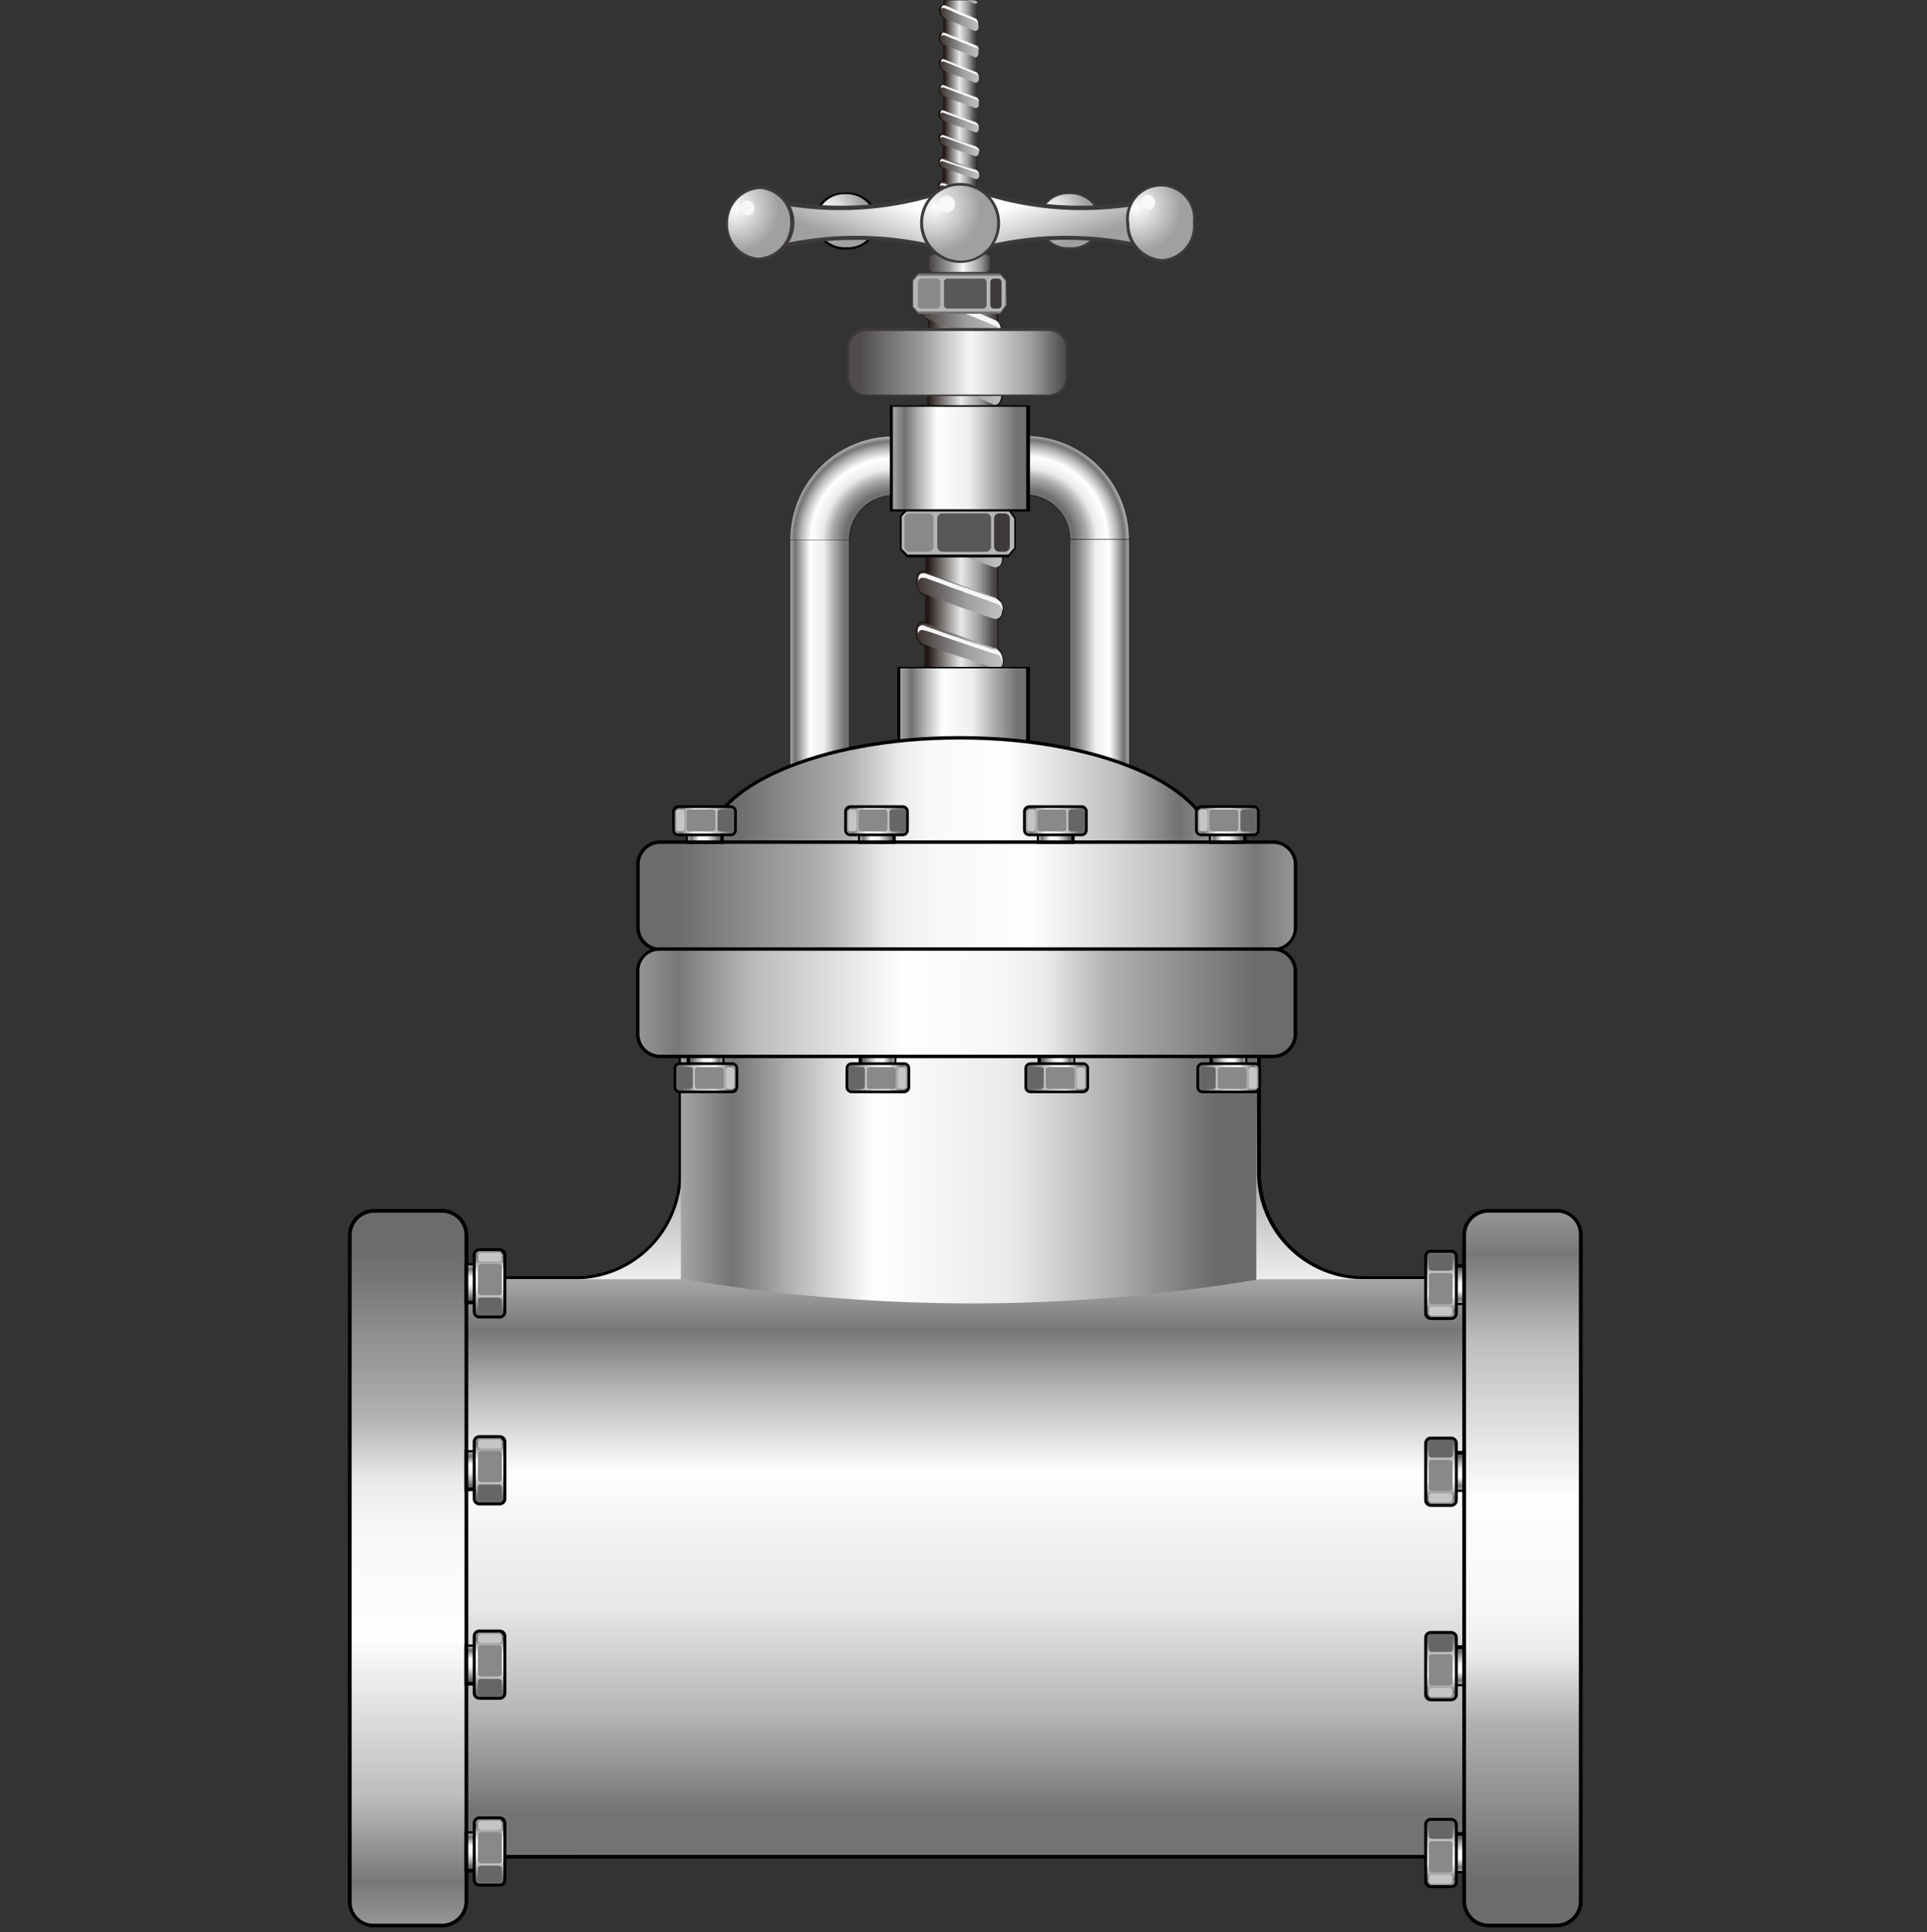 <svg xmlns="http://www.w3.org/2000/svg" xmlns:xlink="http://www.w3.org/1999/xlink" width="72" height="72.176" viewBox="0 0 72 72.176">
  <rect x="0" y="0" width="72" height="72.176" fill="#333333" stroke="none"/>
  <defs>
    <linearGradient id="linear-gradient" x1="0.5" y1="0.93" x2="0.5" y2="-0.097" gradientUnits="objectBoundingBox">
      <stop offset="0" stop-color="#727272"/>
      <stop offset="0.17" stop-color="#b9b9b9"/>
      <stop offset="0.35" stop-color="#e9e9e9"/>
      <stop offset="0.48" stop-color="#f7f7f7"/>
      <stop offset="0.58" stop-color="#fefefe"/>
      <stop offset="0.71" stop-color="#bbb"/>
      <stop offset="0.82" stop-color="#6b6b6b"/>
      <stop offset="1" stop-color="#d9d9d9"/>
    </linearGradient>
    <linearGradient id="linear-gradient-2" x1="0.93" y1="0.5" x2="-0.097" y2="0.5" gradientUnits="objectBoundingBox">
      <stop offset="0" stop-color="#6a6a6a"/>
      <stop offset="0.17" stop-color="#adadad"/>
      <stop offset="0.35" stop-color="#ebebeb"/>
      <stop offset="0.48" stop-color="#f6f6f6"/>
      <stop offset="0.58" stop-color="#fefefe"/>
      <stop offset="0.71" stop-color="#b8b8b8"/>
      <stop offset="0.82" stop-color="#747474"/>
      <stop offset="1" stop-color="#d8d8d8"/>
    </linearGradient>
    <linearGradient id="linear-gradient-3" x1="0.5" y1="0.93" x2="0.5" y2="-0.097" gradientUnits="objectBoundingBox">
      <stop offset="0" stop-color="#737373"/>
      <stop offset="0.17" stop-color="#b5b5b5"/>
      <stop offset="0.35" stop-color="#e7e7e7"/>
      <stop offset="0.48" stop-color="#f3f3f3"/>
      <stop offset="0.58" stop-color="#fefefe"/>
      <stop offset="0.71" stop-color="#bbb"/>
      <stop offset="0.82" stop-color="#777"/>
      <stop offset="1" stop-color="#dcdcdc"/>
    </linearGradient>
    <linearGradient id="linear-gradient-4" x1="0.501" y1="0.941" x2="0.501" y2="-0.134" gradientUnits="objectBoundingBox">
      <stop offset="0" stop-color="#6c6c6c"/>
      <stop offset="0.21" stop-color="#b1b1b1"/>
      <stop offset="0.3" stop-color="#ececec"/>
      <stop offset="0.36" stop-color="#f7f7f7"/>
      <stop offset="0.5" stop-color="#fefefe"/>
      <stop offset="0.71" stop-color="#bcbcbc"/>
      <stop offset="0.82" stop-color="#787878"/>
      <stop offset="1" stop-color="#d7d7d7"/>
    </linearGradient>
    <linearGradient id="linear-gradient-5" x1="0.494" y1="0.059" x2="0.494" y2="1.077" gradientUnits="objectBoundingBox">
      <stop offset="0" stop-color="#696969"/>
      <stop offset="0.17" stop-color="#afafaf"/>
      <stop offset="0.35" stop-color="#efefef"/>
      <stop offset="0.48" stop-color="#f8f8f8"/>
      <stop offset="0.58" stop-color="#fefefe"/>
      <stop offset="0.71" stop-color="#b7b7b7"/>
      <stop offset="0.82" stop-color="#737373"/>
      <stop offset="1" stop-color="#dcdcdc"/>
    </linearGradient>
    <linearGradient id="linear-gradient-6" x1="0.5" y1="0.071" x2="0.5" y2="1.091" gradientUnits="objectBoundingBox">
      <stop offset="0" stop-color="#6b6b6b"/>
      <stop offset="0.17" stop-color="#adadad"/>
      <stop offset="0.35" stop-color="#ededed"/>
      <stop offset="0.48" stop-color="#f7f7f7"/>
      <stop offset="0.58" stop-color="#fefefe"/>
      <stop offset="0.71" stop-color="#b9b9b9"/>
      <stop offset="0.82" stop-color="#707070"/>
      <stop offset="1" stop-color="#d0d0d0"/>
    </linearGradient>
    <radialGradient id="radial-gradient" cx="0.99" cy="1" r="1.012" gradientTransform="translate(0)" gradientUnits="objectBoundingBox">
      <stop offset="0" stop-color="#6a6a6a"/>
      <stop offset="0.46" stop-color="#6f6f6f"/>
      <stop offset="0.58" stop-color="#aaa"/>
      <stop offset="0.67" stop-color="#ebebeb"/>
      <stop offset="0.72" stop-color="#f5f5f5"/>
      <stop offset="0.78" stop-color="#fff"/>
      <stop offset="0.87" stop-color="#b9b9b9"/>
      <stop offset="0.94" stop-color="#747474"/>
      <stop offset="1" stop-color="#c9c9c9"/>
    </radialGradient>
    <linearGradient id="linear-gradient-22" x1="0.93" y1="0.5" x2="-0.097" y2="0.5" gradientUnits="objectBoundingBox">
      <stop offset="0" stop-color="#717171"/>
      <stop offset="0.17" stop-color="#aaa"/>
      <stop offset="0.35" stop-color="#efefef"/>
      <stop offset="0.48" stop-color="#f7f7f7"/>
      <stop offset="0.58" stop-color="#fefefe"/>
      <stop offset="0.71" stop-color="#b6b6b6"/>
      <stop offset="0.82" stop-color="#717171"/>
      <stop offset="1" stop-color="#dfdfdf"/>
    </linearGradient>
    <linearGradient id="linear-gradient-24" x1="0.048" y1="0.5" x2="0.949" y2="0.5" gradientUnits="objectBoundingBox">
      <stop offset="0" stop-color="#231815"/>
      <stop offset="0.5" stop-color="#e8e9e9"/>
      <stop offset="0.78" stop-color="#9e9e9f"/>
      <stop offset="1" stop-color="#484545"/>
    </linearGradient>
    <linearGradient id="linear-gradient-25" x1="-0.072" y1="0.5" x2="1.615" y2="0.5" gradientUnits="objectBoundingBox">
      <stop offset="0" stop-color="#231815"/>
      <stop offset="0.38" stop-color="#9e9e9f"/>
      <stop offset="0.86" stop-color="#e8e9e9"/>
      <stop offset="1" stop-color="#484545"/>
    </linearGradient>
    <radialGradient id="radial-gradient-3" cx="0.162" cy="0.299" r="0.662" gradientTransform="translate(0.057) scale(0.887 1)" gradientUnits="objectBoundingBox">
      <stop offset="0" stop-color="#fff"/>
      <stop offset="1" stop-color="#9fa0a0"/>
    </radialGradient>
    <radialGradient id="radial-gradient-4" cx="0.159" cy="0.299" r="0.662" xlink:href="#radial-gradient-3"/>
    <linearGradient id="linear-gradient-28" x1="1.097" y1="0.525" x2="0.039" y2="0.525" gradientUnits="objectBoundingBox">
      <stop offset="0" stop-color="#191818"/>
      <stop offset="0.24" stop-color="#9d9d9e"/>
      <stop offset="0.51" stop-color="#f6f6f6"/>
      <stop offset="0.72" stop-color="#9d9d9e"/>
      <stop offset="1" stop-color="#4f4c4b"/>
    </linearGradient>
    <linearGradient id="linear-gradient-29" x1="1.059" y1="0.638" x2="0.006" y2="0.291" gradientUnits="objectBoundingBox">
      <stop offset="0"/>
      <stop offset="0.19" stop-color="#9fa0a0"/>
      <stop offset="0.4" stop-color="#e9eaea"/>
      <stop offset="0.68" stop-color="#9fa0a0"/>
      <stop offset="1" stop-color="#494645"/>
    </linearGradient>
    <linearGradient id="linear-gradient-30" x1="1.094" y1="0.492" x2="0.048" y2="0.492" xlink:href="#linear-gradient-28"/>
    <linearGradient id="linear-gradient-31" x1="0.723" y1="0.773" x2="0.122" y2="0.278" gradientUnits="objectBoundingBox">
      <stop offset="0" stop-color="#9fa0a0"/>
      <stop offset="1" stop-color="#fff"/>
    </linearGradient>
    <radialGradient id="radial-gradient-5" cx="0.161" cy="0.287" r="0.618" gradientTransform="translate(-0.064) scale(1.129 1)" xlink:href="#radial-gradient-3"/>
    <linearGradient id="linear-gradient-32" x1="0.276" y1="0.761" x2="0.879" y2="0.3" xlink:href="#linear-gradient-31"/>
    <radialGradient id="radial-gradient-6" cx="0.163" cy="0.289" r="0.623" gradientTransform="translate(-0.054) scale(1.107 1)" xlink:href="#radial-gradient-3"/>
    <radialGradient id="radial-gradient-7" cx="0.16" cy="0.289" r="0.612" gradientTransform="translate(-0.005) scale(1.01 1)" xlink:href="#radial-gradient-3"/>
    <linearGradient id="linear-gradient-35" x1="0.942" y1="0.5" x2="-0.133" y2="0.5" gradientUnits="objectBoundingBox">
      <stop offset="0" stop-color="#6d6d6d"/>
      <stop offset="0.21" stop-color="#b2b2b2"/>
      <stop offset="0.3" stop-color="#ebebeb"/>
      <stop offset="0.36" stop-color="#f9f9f9"/>
      <stop offset="0.5" stop-color="#fefefe"/>
      <stop offset="0.71" stop-color="#bbb"/>
      <stop offset="0.82" stop-color="#717171"/>
      <stop offset="1" stop-color="#d5d5d5"/>
    </linearGradient>
  </defs>
  <g id="_08" data-name="08" transform="translate(0 0.176)">
    <g id="组_1589" data-name="组 1589" transform="translate(-2849.45 -96)">
      <path id="路径_368" data-name="路径 368" d="M135.89,294.1H130.5V272.344h5.39a3.862,3.862,0,0,0,3.854-3.854V263.1H161.5v5.39a3.862,3.862,0,0,0,3.854,3.854h5.39V294.1H135.89Z" transform="translate(2735.064 -128.843)" fill-rule="evenodd"/>
      <path id="路径_369" data-name="路径 369" d="M136.178,294.246H130.9v-21.5h5.278a3.981,3.981,0,0,0,3.965-3.965V263.5h21.5v5.278a3.981,3.981,0,0,0,3.965,3.965h5.278v21.5H136.178Z" transform="translate(2734.775 -129.131)" fill-rule="evenodd" fill="url(#linear-gradient)"/>
      <path id="路径_370" data-name="路径 370" d="M164,278.569V263.5h21.5v15.069h0v6.51H164Z" transform="translate(2710.891 -129.089)" fill-rule="evenodd" fill="url(#linear-gradient-2)"/>
      <path id="路径_371" data-name="路径 371" d="M136.29,318.1H130.9V296.6h9.327a64.626,64.626,0,0,0,21.5,0h9.132v21.5H136.29Z" transform="translate(2734.775 -152.987)" fill-rule="evenodd" fill="url(#linear-gradient-3)"/>
      <g id="组_283" data-name="组 283" transform="translate(2908.583 140.988) rotate(90)">
        <g id="组_280" data-name="组 280" transform="translate(26.837 40.213) rotate(90)">
          <path id="路径_189" data-name="路径 189" d="M4.5.977A.989.989,0,0,0,3.519,0H.977A.989.989,0,0,0,0,.977V25.859a.989.989,0,0,0,.977.977H3.519a.989.989,0,0,0,.977-.977Z" transform="translate(1.424 0)" fill-rule="evenodd"/>
          <path id="路径_190" data-name="路径 190" d="M4.217.839V25.721a.84.84,0,0,1-.838.838H.838A.84.84,0,0,1,0,25.721V.839A.84.84,0,0,1,.838,0H3.379A.807.807,0,0,1,4.217.839Z" transform="translate(1.564 0.138)" fill-rule="evenodd" fill="url(#linear-gradient-4)"/>
          <g id="组_39" data-name="组 39" transform="translate(0 22.746)">
            <rect id="矩形_57" data-name="矩形 57" width="0.866" height="1.536" transform="translate(0.698 0.531)"/>
            <rect id="矩形_58" data-name="矩形 58" width="0.614" height="1.313" transform="translate(0.81 0.67)" fill="url(#linear-gradient-5)"/>
            <path id="路径_201" data-name="路径 201" d="M.251,2.625h.754a.25.25,0,0,0,.251-.251V.251A.25.25,0,0,0,1.005,0H.251A.25.25,0,0,0,0,.251V2.374A.25.25,0,0,0,.251,2.625Z" transform="translate(0 0)" fill-rule="evenodd"/>
            <path id="路径_202" data-name="路径 202" d="M.14,2.4H.894a.132.132,0,0,0,.14-.14V.14A.132.132,0,0,0,.894,0H.14A.132.132,0,0,0,0,.14V2.262C.028,2.318.084,2.4.14,2.4Z" transform="translate(0.112 0.112)" fill-rule="evenodd" fill="url(#linear-gradient-6)"/>
            <path id="路径_203" data-name="路径 203" d="M.782.614H.112A.12.12,0,0,1,0,.5V.112A.12.12,0,0,1,.112,0h.67A.12.12,0,0,1,.894.112V.5A.1.1,0,0,1,.782.614Z" transform="translate(0.168 0.168)" fill="#666" fill-rule="evenodd"/>
            <path id="路径_204" data-name="路径 204" d="M.782,1.173H.112A.12.12,0,0,1,0,1.061V.112A.12.12,0,0,1,.112,0h.67A.12.12,0,0,1,.894.112v.949A.12.12,0,0,1,.782,1.173Z" transform="translate(0.168 0.866)" fill="#898989" fill-rule="evenodd"/>
            <path id="路径_205" data-name="路径 205" d="M.782.335H.112A.12.12,0,0,1,0,.223V.112A.12.12,0,0,1,.112,0h.67A.12.12,0,0,1,.894.112V.223A.12.12,0,0,1,.782.335Z" transform="translate(0.168 2.122)" fill="#c5c5c5" fill-rule="evenodd"/>
          </g>
          <g id="组_270" data-name="组 270" transform="translate(0 15.764)">
            <rect id="矩形_57-2" data-name="矩形 57" width="0.866" height="1.536" transform="translate(0.698 0.531)"/>
            <rect id="矩形_58-2" data-name="矩形 58" width="0.614" height="1.313" transform="translate(0.81 0.67)" fill="url(#linear-gradient-5)"/>
            <path id="路径_201-2" data-name="路径 201" d="M.251,2.625h.754a.25.25,0,0,0,.251-.251V.251A.25.25,0,0,0,1.005,0H.251A.25.25,0,0,0,0,.251V2.374A.25.25,0,0,0,.251,2.625Z" transform="translate(0 0)" fill-rule="evenodd"/>
            <path id="路径_202-2" data-name="路径 202" d="M.14,2.4H.894a.132.132,0,0,0,.14-.14V.14A.132.132,0,0,0,.894,0H.14A.132.132,0,0,0,0,.14V2.262C.028,2.318.084,2.4.14,2.4Z" transform="translate(0.112 0.112)" fill-rule="evenodd" fill="url(#linear-gradient-6)"/>
            <path id="路径_203-2" data-name="路径 203" d="M.782.614H.112A.12.12,0,0,1,0,.5V.112A.12.12,0,0,1,.112,0h.67A.12.12,0,0,1,.894.112V.5A.1.1,0,0,1,.782.614Z" transform="translate(0.168 0.168)" fill="#666" fill-rule="evenodd"/>
            <path id="路径_204-2" data-name="路径 204" d="M.782,1.173H.112A.12.12,0,0,1,0,1.061V.112A.12.12,0,0,1,.112,0h.67A.12.12,0,0,1,.894.112v.949A.12.12,0,0,1,.782,1.173Z" transform="translate(0.168 0.866)" fill="#898989" fill-rule="evenodd"/>
            <path id="路径_205-2" data-name="路径 205" d="M.782.335H.112A.12.12,0,0,1,0,.223V.112A.12.12,0,0,1,.112,0h.67A.12.12,0,0,1,.894.112V.223A.12.12,0,0,1,.782.335Z" transform="translate(0.168 2.122)" fill="#c5c5c5" fill-rule="evenodd"/>
          </g>
          <g id="组_271" data-name="组 271" transform="translate(0 8.503)">
            <rect id="矩形_57-3" data-name="矩形 57" width="0.866" height="1.536" transform="translate(0.698 0.531)"/>
            <rect id="矩形_58-3" data-name="矩形 58" width="0.614" height="1.313" transform="translate(0.81 0.67)" fill="url(#linear-gradient-5)"/>
            <path id="路径_201-3" data-name="路径 201" d="M.251,2.625h.754a.25.25,0,0,0,.251-.251V.251A.25.25,0,0,0,1.005,0H.251A.25.25,0,0,0,0,.251V2.374A.25.25,0,0,0,.251,2.625Z" transform="translate(0 0)" fill-rule="evenodd"/>
            <path id="路径_202-3" data-name="路径 202" d="M.14,2.4H.894a.132.132,0,0,0,.14-.14V.14A.132.132,0,0,0,.894,0H.14A.132.132,0,0,0,0,.14V2.262C.028,2.318.084,2.4.14,2.4Z" transform="translate(0.112 0.112)" fill-rule="evenodd" fill="url(#linear-gradient-6)"/>
            <path id="路径_203-3" data-name="路径 203" d="M.782.614H.112A.12.12,0,0,1,0,.5V.112A.12.12,0,0,1,.112,0h.67A.12.12,0,0,1,.894.112V.5A.1.1,0,0,1,.782.614Z" transform="translate(0.168 0.168)" fill="#666" fill-rule="evenodd"/>
            <path id="路径_204-3" data-name="路径 204" d="M.782,1.173H.112A.12.12,0,0,1,0,1.061V.112A.12.12,0,0,1,.112,0h.67A.12.12,0,0,1,.894.112v.949A.12.12,0,0,1,.782,1.173Z" transform="translate(0.168 0.866)" fill="#898989" fill-rule="evenodd"/>
            <path id="路径_205-3" data-name="路径 205" d="M.782.335H.112A.12.12,0,0,1,0,.223V.112A.12.12,0,0,1,.112,0h.67A.12.12,0,0,1,.894.112V.223A.12.12,0,0,1,.782.335Z" transform="translate(0.168 2.122)" fill="#c5c5c5" fill-rule="evenodd"/>
          </g>
          <g id="组_272" data-name="组 272" transform="translate(0 1.522)">
            <rect id="矩形_57-4" data-name="矩形 57" width="0.866" height="1.536" transform="translate(0.698 0.531)"/>
            <rect id="矩形_58-4" data-name="矩形 58" width="0.614" height="1.313" transform="translate(0.81 0.67)" fill="url(#linear-gradient-5)"/>
            <path id="路径_201-4" data-name="路径 201" d="M.251,2.625h.754a.25.25,0,0,0,.251-.251V.251A.25.25,0,0,0,1.005,0H.251A.25.25,0,0,0,0,.251V2.374A.25.25,0,0,0,.251,2.625Z" transform="translate(0 0)" fill-rule="evenodd"/>
            <path id="路径_202-4" data-name="路径 202" d="M.14,2.4H.894a.132.132,0,0,0,.14-.14V.14A.132.132,0,0,0,.894,0H.14A.132.132,0,0,0,0,.14V2.262C.028,2.318.084,2.4.14,2.4Z" transform="translate(0.112 0.112)" fill-rule="evenodd" fill="url(#linear-gradient-6)"/>
            <path id="路径_203-4" data-name="路径 203" d="M.782.614H.112A.12.12,0,0,1,0,.5V.112A.12.12,0,0,1,.112,0h.67A.12.12,0,0,1,.894.112V.5A.1.1,0,0,1,.782.614Z" transform="translate(0.168 0.168)" fill="#666" fill-rule="evenodd"/>
            <path id="路径_204-4" data-name="路径 204" d="M.782,1.173H.112A.12.12,0,0,1,0,1.061V.112A.12.12,0,0,1,.112,0h.67A.12.12,0,0,1,.894.112v.949A.12.12,0,0,1,.782,1.173Z" transform="translate(0.168 0.866)" fill="#898989" fill-rule="evenodd"/>
            <path id="路径_205-4" data-name="路径 205" d="M.782.335H.112A.12.12,0,0,1,0,.223V.112A.12.12,0,0,1,.112,0h.67A.12.12,0,0,1,.894.112V.223A.12.12,0,0,1,.782.335Z" transform="translate(0.168 2.122)" fill="#c5c5c5" fill-rule="evenodd"/>
          </g>
        </g>
        <g id="组_281" data-name="组 281" transform="translate(0 5.92) rotate(-90)">
          <path id="路径_189-2" data-name="路径 189" d="M4.5.977A.989.989,0,0,0,3.519,0H.977A.989.989,0,0,0,0,.977V25.859a.989.989,0,0,0,.977.977H3.519a.989.989,0,0,0,.977-.977Z" transform="translate(1.424 0)" fill-rule="evenodd"/>
          <path id="路径_190-2" data-name="路径 190" d="M4.217.839V25.721a.84.84,0,0,1-.838.838H.838A.84.84,0,0,1,0,25.721V.839A.84.84,0,0,1,.838,0H3.379A.807.807,0,0,1,4.217.839Z" transform="translate(1.564 0.138)" fill-rule="evenodd" fill="url(#linear-gradient-4)"/>
          <g id="组_39-2" data-name="组 39" transform="translate(0 22.746)">
            <rect id="矩形_57-5" data-name="矩形 57" width="0.866" height="1.536" transform="translate(0.698 0.531)"/>
            <rect id="矩形_58-5" data-name="矩形 58" width="0.614" height="1.313" transform="translate(0.81 0.67)" fill="url(#linear-gradient-5)"/>
            <path id="路径_201-5" data-name="路径 201" d="M.251,2.625h.754a.25.25,0,0,0,.251-.251V.251A.25.25,0,0,0,1.005,0H.251A.25.25,0,0,0,0,.251V2.374A.25.25,0,0,0,.251,2.625Z" transform="translate(0 0)" fill-rule="evenodd"/>
            <path id="路径_202-5" data-name="路径 202" d="M.14,2.4H.894a.132.132,0,0,0,.14-.14V.14A.132.132,0,0,0,.894,0H.14A.132.132,0,0,0,0,.14V2.262C.028,2.318.084,2.4.14,2.4Z" transform="translate(0.112 0.112)" fill-rule="evenodd" fill="url(#linear-gradient-6)"/>
            <path id="路径_203-5" data-name="路径 203" d="M.782.614H.112A.12.12,0,0,1,0,.5V.112A.12.12,0,0,1,.112,0h.67A.12.12,0,0,1,.894.112V.5A.1.1,0,0,1,.782.614Z" transform="translate(0.168 0.168)" fill="#666" fill-rule="evenodd"/>
            <path id="路径_204-5" data-name="路径 204" d="M.782,1.173H.112A.12.12,0,0,1,0,1.061V.112A.12.12,0,0,1,.112,0h.67A.12.12,0,0,1,.894.112v.949A.12.12,0,0,1,.782,1.173Z" transform="translate(0.168 0.866)" fill="#898989" fill-rule="evenodd"/>
            <path id="路径_205-5" data-name="路径 205" d="M.782.335H.112A.12.12,0,0,1,0,.223V.112A.12.12,0,0,1,.112,0h.67A.12.12,0,0,1,.894.112V.223A.12.12,0,0,1,.782.335Z" transform="translate(0.168 2.122)" fill="#c5c5c5" fill-rule="evenodd"/>
          </g>
          <g id="组_270-2" data-name="组 270" transform="translate(0 15.764)">
            <rect id="矩形_57-6" data-name="矩形 57" width="0.866" height="1.536" transform="translate(0.698 0.531)"/>
            <rect id="矩形_58-6" data-name="矩形 58" width="0.614" height="1.313" transform="translate(0.81 0.67)" fill="url(#linear-gradient-5)"/>
            <path id="路径_201-6" data-name="路径 201" d="M.251,2.625h.754a.25.25,0,0,0,.251-.251V.251A.25.25,0,0,0,1.005,0H.251A.25.25,0,0,0,0,.251V2.374A.25.25,0,0,0,.251,2.625Z" transform="translate(0 0)" fill-rule="evenodd"/>
            <path id="路径_202-6" data-name="路径 202" d="M.14,2.4H.894a.132.132,0,0,0,.14-.14V.14A.132.132,0,0,0,.894,0H.14A.132.132,0,0,0,0,.14V2.262C.028,2.318.084,2.4.14,2.4Z" transform="translate(0.112 0.112)" fill-rule="evenodd" fill="url(#linear-gradient-6)"/>
            <path id="路径_203-6" data-name="路径 203" d="M.782.614H.112A.12.12,0,0,1,0,.5V.112A.12.12,0,0,1,.112,0h.67A.12.12,0,0,1,.894.112V.5A.1.1,0,0,1,.782.614Z" transform="translate(0.168 0.168)" fill="#666" fill-rule="evenodd"/>
            <path id="路径_204-6" data-name="路径 204" d="M.782,1.173H.112A.12.12,0,0,1,0,1.061V.112A.12.12,0,0,1,.112,0h.67A.12.12,0,0,1,.894.112v.949A.12.12,0,0,1,.782,1.173Z" transform="translate(0.168 0.866)" fill="#898989" fill-rule="evenodd"/>
            <path id="路径_205-6" data-name="路径 205" d="M.782.335H.112A.12.12,0,0,1,0,.223V.112A.12.12,0,0,1,.112,0h.67A.12.12,0,0,1,.894.112V.223A.12.12,0,0,1,.782.335Z" transform="translate(0.168 2.122)" fill="#c5c5c5" fill-rule="evenodd"/>
          </g>
          <g id="组_271-2" data-name="组 271" transform="translate(0 8.503)">
            <rect id="矩形_57-7" data-name="矩形 57" width="0.866" height="1.536" transform="translate(0.698 0.531)"/>
            <rect id="矩形_58-7" data-name="矩形 58" width="0.614" height="1.313" transform="translate(0.81 0.67)" fill="url(#linear-gradient-5)"/>
            <path id="路径_201-7" data-name="路径 201" d="M.251,2.625h.754a.25.25,0,0,0,.251-.251V.251A.25.25,0,0,0,1.005,0H.251A.25.25,0,0,0,0,.251V2.374A.25.25,0,0,0,.251,2.625Z" transform="translate(0 0)" fill-rule="evenodd"/>
            <path id="路径_202-7" data-name="路径 202" d="M.14,2.4H.894a.132.132,0,0,0,.14-.14V.14A.132.132,0,0,0,.894,0H.14A.132.132,0,0,0,0,.14V2.262C.028,2.318.084,2.4.14,2.4Z" transform="translate(0.112 0.112)" fill-rule="evenodd" fill="url(#linear-gradient-6)"/>
            <path id="路径_203-7" data-name="路径 203" d="M.782.614H.112A.12.12,0,0,1,0,.5V.112A.12.12,0,0,1,.112,0h.67A.12.12,0,0,1,.894.112V.5A.1.1,0,0,1,.782.614Z" transform="translate(0.168 0.168)" fill="#666" fill-rule="evenodd"/>
            <path id="路径_204-7" data-name="路径 204" d="M.782,1.173H.112A.12.12,0,0,1,0,1.061V.112A.12.12,0,0,1,.112,0h.67A.12.12,0,0,1,.894.112v.949A.12.12,0,0,1,.782,1.173Z" transform="translate(0.168 0.866)" fill="#898989" fill-rule="evenodd"/>
            <path id="路径_205-7" data-name="路径 205" d="M.782.335H.112A.12.12,0,0,1,0,.223V.112A.12.12,0,0,1,.112,0h.67A.12.12,0,0,1,.894.112V.223A.12.12,0,0,1,.782.335Z" transform="translate(0.168 2.122)" fill="#c5c5c5" fill-rule="evenodd"/>
          </g>
          <g id="组_272-2" data-name="组 272" transform="translate(0 1.522)">
            <rect id="矩形_57-8" data-name="矩形 57" width="0.866" height="1.536" transform="translate(0.698 0.531)"/>
            <rect id="矩形_58-8" data-name="矩形 58" width="0.614" height="1.313" transform="translate(0.81 0.67)" fill="url(#linear-gradient-5)"/>
            <path id="路径_201-8" data-name="路径 201" d="M.251,2.625h.754a.25.25,0,0,0,.251-.251V.251A.25.25,0,0,0,1.005,0H.251A.25.25,0,0,0,0,.251V2.374A.25.25,0,0,0,.251,2.625Z" transform="translate(0 0)" fill-rule="evenodd"/>
            <path id="路径_202-8" data-name="路径 202" d="M.14,2.4H.894a.132.132,0,0,0,.14-.14V.14A.132.132,0,0,0,.894,0H.14A.132.132,0,0,0,0,.14V2.262C.028,2.318.084,2.4.14,2.4Z" transform="translate(0.112 0.112)" fill-rule="evenodd" fill="url(#linear-gradient-6)"/>
            <path id="路径_203-8" data-name="路径 203" d="M.782.614H.112A.12.12,0,0,1,0,.5V.112A.12.12,0,0,1,.112,0h.67A.12.12,0,0,1,.894.112V.5A.1.1,0,0,1,.782.614Z" transform="translate(0.168 0.168)" fill="#666" fill-rule="evenodd"/>
            <path id="路径_204-8" data-name="路径 204" d="M.782,1.173H.112A.12.12,0,0,1,0,1.061V.112A.12.12,0,0,1,.112,0h.67A.12.12,0,0,1,.894.112v.949A.12.12,0,0,1,.782,1.173Z" transform="translate(0.168 0.866)" fill="#898989" fill-rule="evenodd"/>
            <path id="路径_205-8" data-name="路径 205" d="M.782.335H.112A.12.12,0,0,1,0,.223V.112A.12.12,0,0,1,.112,0h.67A.12.12,0,0,1,.894.112V.223A.12.12,0,0,1,.782.335Z" transform="translate(0.168 2.122)" fill="#c5c5c5" fill-rule="evenodd"/>
          </g>
        </g>
      </g>
      <g id="组_1588" data-name="组 1588" transform="translate(2873.215 95.824)">
        <path id="路径_181" data-name="路径 181" d="M3.881,2.226V0A3.894,3.894,0,0,0,0,3.881H2.226A1.666,1.666,0,0,1,3.881,2.226Z" transform="translate(18.432 16.269) rotate(90)" fill-rule="evenodd"/>
        <path id="路径_182" data-name="路径 182" d="M3.869,2.2V0A3.87,3.87,0,0,0,0,3.869H2.2A1.67,1.67,0,0,1,3.869,2.2Z" transform="translate(18.418 16.28) rotate(90)" fill-rule="evenodd" fill="url(#radial-gradient)"/>
        <g id="组_1564" data-name="组 1564" transform="translate(5.75 20.168)">
          <rect id="矩形_67" data-name="矩形 67" width="2.228" height="9.5" transform="translate(0 0)"/>
          <path id="路径_228" data-name="路径 228" d="M24.6,36.186H22.4V26.7h2.2Z" transform="translate(-22.389 -26.694)" fill-rule="evenodd" fill="url(#linear-gradient-22)"/>
        </g>
        <g id="组_1565" data-name="组 1565" transform="translate(18.432 29.668) rotate(180)">
          <rect id="矩形_67-2" data-name="矩形 67" width="2.232" height="9.519" transform="translate(0 0)"/>
          <path id="路径_228-2" data-name="路径 228" d="M2.206,9.5H0V0H2.206Z" transform="translate(0.011 0.006)" fill-rule="evenodd" fill="url(#linear-gradient-22)"/>
        </g>
        <path id="路径_181-2" data-name="路径 181" d="M136.081,422.026V419.8a3.894,3.894,0,0,0-3.881,3.881h2.226A1.666,1.666,0,0,1,136.081,422.026Z" transform="translate(-126.45 -403.515)" fill-rule="evenodd"/>
        <path id="路径_182-2" data-name="路径 182" d="M136.469,422.5v-2.2a3.87,3.87,0,0,0-3.869,3.869h2.2A1.67,1.67,0,0,1,136.469,422.5Z" transform="translate(-126.839 -404.001)" fill-rule="evenodd" fill="url(#radial-gradient)"/>
        <g id="组_1560" data-name="组 1560" transform="translate(10.388 10.456)">
          <g id="组_1379" data-name="组 1379" transform="translate(0 0)">
            <path id="路径_3298" data-name="路径 3298" d="M305.179,326.439h0a.612.612,0,0,1,.065.181c.043.231-.032.445-.183.494v1.038a.476.476,0,0,1,.151.231c0,.016.011.016.011.033a.462.462,0,0,1-.086.527c-.022.016-.054.033-.075.049v1.054a.4.4,0,0,1,.129.165.388.388,0,0,1,.065.231c.022.214-.054.4-.194.428v.988a.438.438,0,0,1,.108.115l.022.033a.35.35,0,0,1,.065.181c0,.016.011.049.011.066a.841.841,0,0,1-.6.3h-2.1a.99.99,0,0,1-.312-.066v-.692c-.011,0-.032-.016-.043-.016-.409-.2-.409-.939.054-.873l.011-.922a.032.032,0,0,1-.032-.016c-.4-.132-.452-.939.043-.889l.011-.988c-.011,0-.032-.016-.043-.016-.42-.165-.387-1,.054-.906l.011-.972c-.011,0-.032-.016-.043-.016-.42-.165-.387-1.021.054-.922,0-.329.011-.659.011-1-.011,0-.032-.016-.043-.016a.642.642,0,0,1-.29-.412.582.582,0,0,1,.065-.428.177.177,0,0,1,.043-.049.289.289,0,0,1,.247-.066l.011-1.038c-.022,0-.032-.016-.054-.016-.387-.181-.409-1.038.054-.972l.011-1.071c-.463-.181-.473-1.12.011-1.021l.011-1.087c-.011,0-.032-.016-.043-.016-.409-.148-.42-1.1.054-1.021l.011-1.136c-.011,0-.032-.016-.043-.016a.744.744,0,0,1-.2-.972.273.273,0,0,1,.258-.1v-.4a.47.47,0,0,1,.151-.016h2.108a.74.74,0,0,1,.473.181.427.427,0,0,1-.129.132v1.252c.226.214.29.84,0,.955v1.219c.247.231.258.823,0,.939v1.169c.237.214.29.774,0,.889v1.169a.609.609,0,0,1,.14.214l.032.1c.054.247-.011.494-.172.56v1.12a.61.61,0,0,1,.14.214.235.235,0,0,1,.032.115.449.449,0,0,1-.172.527v1.087A1.15,1.15,0,0,1,305.179,326.439Z" transform="translate(-301.91 -314.4)" fill="#231815" fill-rule="evenodd"/>
            <path id="路径_3299" data-name="路径 3299" d="M308.2,323.79v.511c0,.692,0,1.383.011,2.059s0,1.334.011,2.009v1.96c0,.642,0,1.285.011,1.894v.428a.667.667,0,0,1-.355.1h-2.108a.775.775,0,0,1-.269-.049v-.478c.011-.626.011-1.268.021-1.894.011-.642.011-1.3.022-1.96s.011-1.334.021-2.009.011-1.367.022-2.059v-.511c.011-.708.011-1.416.022-2.125.011-.725.011-1.449.022-2.19s.011-1.5.022-2.24c.011-.774.011-1.532.022-2.322v-.3c.032,0,.075-.016.108-.016h2.108a.926.926,0,0,1,.3.066v.231c0,.774,0,1.548.011,2.322,0,.758,0,1.5.011,2.24s0,1.466.011,2.19C308.2,322.373,308.2,323.082,308.2,323.79Z" transform="translate(-305.114 -314.578)" fill-rule="evenodd" fill="url(#linear-gradient-24)"/>
            <path id="路径_3300" data-name="路径 3300" d="M305.3,316.149c.344,0,.495,1.054-.011.923-.129-.033-.635-.247-1.162-.478l-1.312-.577a.647.647,0,0,1-.183-.84c.065-.082.215-.132.29-.033.021.033.6.264,1.183.511.57.214,1.151.461,1.194.494Zm-.6-1.549h.42a.736.736,0,0,1,.441.148.267.267,0,0,1-.28.115h-.032a5.069,5.069,0,0,0-.495-.247l-.054-.016Zm.979,17.891a.921.921,0,0,1-.419.247c-.344-.115-.8-.247-1.248-.362a8.621,8.621,0,0,1-1.334-.461c-.355-.181-.377-.807.054-.741h.054c.021.033.592.214,1.194.412s1.216.4,1.345.428a.488.488,0,0,1,.355.478Zm-.387-8.023c.463.115.473,1-.011.824-.183-.066-.775-.28-1.334-.478a12.41,12.41,0,0,1-1.194-.461.547.547,0,0,1-.183-.774c.086-.082.183-.049.28-.049a10.187,10.187,0,0,0,1.151.461c.57.214,1.183.428,1.291.478Zm.022,5.733c-.129-.049-.742-.247-1.334-.445a11.822,11.822,0,0,1-1.183-.428h-.032c-.495-.082-.409.643-.065.758.43.148.871.3,1.3.445s.861.3,1.291.428c.473.214.506-.643.022-.758Zm-.032-11.894c-.118-.049-.71-.28-1.269-.511a11.994,11.994,0,0,1-1.119-.494h-.043c-.441-.115-.42.741-.065.873.419.165.828.346,1.237.511s.818.329,1.226.511c.43.264.538-.758.032-.89Zm.022,8.105c-.409-.148-.828-.3-1.237-.445s-.828-.3-1.248-.445c-.441-.165-.473.626-.1.774.42.165.85.313,1.28.478.43.148.861.3,1.28.445.495.181.484-.692.022-.807Zm-.011-3.937c.441.1.473,1,.011.857-.42-.165-.85-.329-1.269-.478-.43-.165-.85-.329-1.28-.494-.355-.165-.366-.906.054-.84h.043a9.564,9.564,0,0,0,1.14.461c.581.214,1.183.445,1.3.494ZM302.83,320.3c-.42-.165-.441-.988,0-.873h.054a12.567,12.567,0,0,0,1.162.494c.581.231,1.183.461,1.323.511.355.148.4.939-.065.84h-.032a11.57,11.57,0,0,0-1.183-.478,9.435,9.435,0,0,1-1.259-.494Zm2.5,8.023c.2-.033.506.511.247.741-.086.082-.172.033-.269.033a11.411,11.411,0,0,0-1.194-.428c-.6-.2-1.248-.428-1.388-.478-.387-.148-.355-.923.1-.758l1.259.445C304.486,328.027,304.906,328.175,305.325,328.323Z" transform="translate(-302.357 -314.578)" fill-rule="evenodd" fill="url(#linear-gradient-25)"/>
            <path id="路径_3301" data-name="路径 3301" d="M303.4,318.3c.2.084.409.168.613.268.2.084.409.168.613.268.2.084.409.167.613.268l.613.251s.011,0,.022.017h.011c.011,0,.011,0,.022.017h.021a.3.3,0,0,1,.151.167.554.554,0,0,1,.054.234.321.321,0,0,1-.011.1.647.647,0,0,0-.043-.134.373.373,0,0,0-.151-.167h-.054c-.011,0-.011,0-.022-.017l-.613-.251-.613-.251c-.2-.084-.409-.167-.613-.268-.2-.084-.409-.167-.613-.268h-.043a.116.116,0,0,0-.161.033c-.022.017-.032.067-.043.1a.376.376,0,0,1-.011-.117.275.275,0,0,1,.054-.184.116.116,0,0,1,.161-.033h.022c.011-.034.011-.034.022-.034Zm-.075,8.557c.215.084.42.167.635.234.215.084.419.151.635.234s.43.151.635.234.43.151.635.234h.022c.011,0,.011,0,.022.017h.021c.011,0,.011,0,.022.017a.312.312,0,0,1,.161.151.468.468,0,0,1,.054.2.185.185,0,0,1-.011.084.518.518,0,0,0-.043-.117.234.234,0,0,0-.161-.134c-.011,0-.011,0-.022-.017H305.9c-.011,0-.011,0-.022-.017h-.022c-.215-.084-.43-.151-.635-.234s-.43-.151-.635-.234-.42-.151-.635-.234-.42-.151-.635-.234h-.043a.154.154,0,0,0-.172.017.174.174,0,0,0-.043.084.32.32,0,0,1-.011-.1.351.351,0,0,1,.054-.184.151.151,0,0,1,.172-.017h.021c.011,0,.011,0,.022.017Zm-.043,5.895c.215.067.43.151.656.218s.43.151.656.218.441.134.656.218c.215.067.441.134.656.218h.043c.011,0,.011,0,.022.017h.021a.285.285,0,0,1,.161.134.4.4,0,0,1,.054.184.224.224,0,0,1-.011.084.4.4,0,0,0-.043-.1.258.258,0,0,0-.161-.134H305.9c-.215-.084-.441-.151-.656-.218-.215-.084-.441-.151-.656-.218s-.441-.151-.656-.218-.43-.151-.656-.218h-.043a.151.151,0,0,0-.172.017.174.174,0,0,0-.043.084.273.273,0,0,1-.011-.084.257.257,0,0,1,.054-.167.151.151,0,0,1,.172-.017h.022c.011-.034.011-.034.022-.017Zm-.022,1.859c.215.067.441.151.656.218s.441.134.656.218c.215.067.441.151.656.218s.441.134.656.218h.022c.011,0,.011,0,.021.017h.043a.333.333,0,0,1,.226.318.225.225,0,0,1-.011.084.4.4,0,0,0-.043-.1.258.258,0,0,0-.161-.134h-.086c-.215-.067-.441-.151-.656-.218s-.441-.151-.656-.218-.441-.134-.656-.218c-.215-.067-.441-.151-.656-.218h-.043a.151.151,0,0,0-.172.017.174.174,0,0,0-.043.084.273.273,0,0,1-.011-.084.294.294,0,0,1,.054-.167.154.154,0,0,1,.172-.017h.021c0-.034,0-.034.011-.017Zm.118-14.084c.2.084.409.167.624.251s.409.167.624.251.409.167.624.251.42.167.624.251h.043s.011,0,.022.017h.022a.422.422,0,0,1,.161.151.541.541,0,0,1,.054.218.32.32,0,0,1-.011.1.52.52,0,0,0-.043-.117.258.258,0,0,0-.161-.151h-.086c-.2-.084-.419-.167-.624-.251s-.42-.167-.624-.251-.409-.167-.624-.251l-.613-.251h-.043a.116.116,0,0,0-.161.034.171.171,0,0,0-.043.1.321.321,0,0,1-.011-.1.367.367,0,0,1,.054-.2c.032-.05.086-.05.161-.033h.022c0-.034,0-.034.011-.017Zm-.065,8.323c.215.084.43.151.645.234s.43.151.645.234c.215.067.43.151.645.234s.43.151.645.234h.022c.011,0,.011,0,.022.017h.022c.011,0,.011,0,.021.017a.368.368,0,0,1,.161.134.468.468,0,0,1,.054.2.185.185,0,0,1-.011.084.516.516,0,0,0-.043-.117.234.234,0,0,0-.161-.134c-.011,0-.011,0-.021-.017h-.022c-.011,0-.011,0-.022-.017h-.022c-.215-.084-.43-.151-.645-.234-.215-.067-.43-.151-.645-.234-.215-.067-.43-.151-.645-.234s-.43-.151-.645-.234h-.043c-.075-.017-.129-.017-.172.034a.174.174,0,0,0-.043.084.273.273,0,0,1-.011-.084.257.257,0,0,1,.054-.167.186.186,0,0,1,.172-.034h.043Zm.032-4.053c.215.084.42.167.635.251s.42.167.635.234c.215.084.42.167.635.234.215.084.42.151.635.234h.022c.011,0,.011,0,.021.017h.043a.311.311,0,0,1,.161.151.48.48,0,0,1,.054.218.185.185,0,0,1-.011.084.515.515,0,0,0-.043-.117.312.312,0,0,0-.161-.151h-.043c-.011,0-.011,0-.021-.017h-.022c-.215-.084-.42-.167-.635-.234-.215-.084-.42-.167-.635-.234-.215-.084-.42-.167-.635-.234-.215-.084-.42-.168-.635-.251H303.3a.154.154,0,0,0-.172.017.243.243,0,0,0-.043.1.321.321,0,0,1-.011-.1.35.35,0,0,1,.054-.184.151.151,0,0,1,.172-.017h.043Zm.011-2.11c.2.084.42.167.624.251s.42.167.624.251.42.167.624.251.42.167.635.251h.022c.011,0,.011,0,.022.017h.043a.358.358,0,0,1,.161.151.54.54,0,0,1,.054.218.184.184,0,0,1-.011.084.516.516,0,0,0-.043-.117.258.258,0,0,0-.161-.151H305.9c-.011,0-.011,0-.022-.017h-.022c-.215-.084-.42-.167-.624-.251s-.42-.167-.624-.251-.42-.167-.624-.251-.42-.167-.624-.251h-.043a.134.134,0,0,0-.161.017.171.171,0,0,0-.043.1.32.32,0,0,1-.011-.1.31.31,0,0,1,.054-.184.134.134,0,0,1,.161-.017h.032Zm-.065,8.122c.215.084.43.151.645.234s.43.151.645.218c.215.084.43.151.645.218s.43.151.645.218h.086a.369.369,0,0,1,.161.134.468.468,0,0,1,.054.2.224.224,0,0,1-.011.084,1.192,1.192,0,0,0-.043-.117.234.234,0,0,0-.161-.134c-.011,0-.011,0-.022-.017h-.065c-.215-.067-.43-.151-.645-.218s-.43-.151-.645-.218-.43-.151-.645-.218c-.215-.084-.43-.151-.645-.218h-.043a.129.129,0,0,0-.172.033.174.174,0,0,0-.043.084.321.321,0,0,1-.011-.1.257.257,0,0,1,.054-.167.186.186,0,0,1,.172-.034h.022c.011.017.011.017.021.017Z" transform="translate(-302.883 -317.88)" fill="#f7f7f7" fill-rule="evenodd"/>
          </g>
        </g>
        <g id="组_1561" data-name="组 1561" transform="translate(11.293 0)">
          <g id="组_1379-2" data-name="组 1379">
            <path id="路径_3298-2" data-name="路径 3298" d="M303.414,319.941h0a.282.282,0,0,1,.03.083c.02.106-.015.2-.084.227v.478a.219.219,0,0,1,.069.106c0,.008,0,.008,0,.015a.213.213,0,0,1-.04.243c-.01.008-.025.015-.035.023v.485a.183.183,0,0,1,.059.076.178.178,0,0,1,.03.106c.01.1-.025.182-.089.2v.455a.2.2,0,0,1,.049.053l.01.015a.161.161,0,0,1,.03.083c0,.008,0,.023,0,.03a.387.387,0,0,1-.277.136h-.965a.456.456,0,0,1-.144-.03V322.4s-.015-.008-.02-.008c-.188-.091-.188-.432.025-.4l0-.424a.015.015,0,0,1-.015-.008c-.183-.061-.208-.432.02-.409l0-.455s-.015-.008-.02-.008c-.193-.076-.178-.462.025-.417l0-.447s-.015-.008-.02-.008c-.193-.076-.178-.47.025-.424,0-.152,0-.3,0-.462,0,0-.015-.008-.02-.008a.3.3,0,0,1-.134-.19.268.268,0,0,1,.03-.2.082.082,0,0,1,.02-.023.133.133,0,0,1,.114-.03l0-.478c-.01,0-.015-.008-.025-.008-.178-.083-.188-.478.025-.447l0-.493c-.213-.083-.218-.516,0-.47l0-.5s-.015-.008-.02-.008c-.188-.068-.193-.508.025-.47l0-.523s-.015-.008-.02-.008a.342.342,0,0,1-.094-.447.126.126,0,0,1,.119-.046v-.182a.217.217,0,0,1,.069-.008h.97a.341.341,0,0,1,.218.083.2.2,0,0,1-.059.061v.576c.1.1.134.387,0,.44v.561c.114.106.119.379,0,.432v.538c.109.1.134.356,0,.409v.538a.281.281,0,0,1,.064.1l.015.046c.025.114,0,.227-.079.258v.516a.28.28,0,0,1,.064.1.108.108,0,0,1,.015.053.207.207,0,0,1-.079.243v.5A.531.531,0,0,1,303.414,319.941Z" transform="translate(-301.91 -314.4)" fill="#231815" fill-rule="evenodd"/>
            <path id="路径_3299-2" data-name="路径 3299" d="M306.743,318.83v.235c0,.318,0,.637,0,.948s0,.614,0,.925v.9c0,.3,0,.591,0,.872v.2a.307.307,0,0,1-.163.046h-.97a.357.357,0,0,1-.124-.023v-.22c0-.288,0-.584.01-.872s0-.6.01-.9,0-.614.01-.925,0-.629.01-.948v-.235c0-.326,0-.652.01-.978s0-.667.01-1.008,0-.69.01-1.031c0-.356,0-.7.01-1.069v-.136c.015,0,.035-.008.05-.008h.97a.427.427,0,0,1,.139.03v.106c0,.356,0,.713,0,1.069s0,.69,0,1.031,0,.675,0,1.008S306.743,318.5,306.743,318.83Z" transform="translate(-305.322 -314.59)" fill-rule="evenodd" fill="url(#linear-gradient-24)"/>
            <path id="路径_3300-2" data-name="路径 3300" d="M303.743,315.313c.158,0,.228.485,0,.425-.059-.015-.292-.114-.535-.22l-.6-.265a.3.3,0,0,1-.084-.387c.03-.038.1-.061.134-.015.01.015.277.121.545.235.262.1.53.212.55.227Zm-.277-.713h.193a.339.339,0,0,1,.2.068.123.123,0,0,1-.129.053h-.015a2.318,2.318,0,0,0-.228-.114l-.025-.008Zm.451,8.235a.424.424,0,0,1-.193.114c-.158-.053-.366-.114-.574-.167a3.965,3.965,0,0,1-.614-.212c-.163-.083-.173-.372.025-.341h.025c.01.015.272.1.55.19s.559.182.619.2a.225.225,0,0,1,.163.22Zm-.178-3.693c.213.053.218.463,0,.379-.084-.03-.357-.129-.614-.22a5.714,5.714,0,0,1-.55-.212.252.252,0,0,1-.084-.356c.04-.038.084-.023.129-.023a4.687,4.687,0,0,0,.53.212c.262.1.545.2.594.22Zm.01,2.639c-.059-.023-.342-.114-.614-.2a5.445,5.445,0,0,1-.545-.2h-.015c-.228-.038-.188.3-.03.349l.6.2c.2.068.4.136.594.2.218.1.233-.3.01-.349Zm-.015-5.475c-.054-.023-.327-.129-.584-.235a5.507,5.507,0,0,1-.515-.228h-.02c-.2-.053-.193.341-.03.4.193.076.381.159.569.235s.376.152.564.235c.2.121.248-.349.015-.409Zm.01,3.731-.569-.2-.574-.2c-.2-.076-.218.288-.045.356.193.076.391.144.589.22s.4.137.589.2c.228.083.223-.318.01-.372Zm0-1.812c.2.046.218.462,0,.394-.193-.076-.391-.152-.584-.22l-.589-.228c-.163-.076-.168-.417.025-.387h.02a4.406,4.406,0,0,0,.525.212c.267.1.545.2.6.228Zm-1.134-1c-.193-.076-.2-.455,0-.4h.025a5.776,5.776,0,0,0,.535.227c.267.106.545.212.609.235.163.068.183.432-.03.387h-.015a5.324,5.324,0,0,0-.545-.22,4.333,4.333,0,0,1-.579-.227Zm1.149,3.693c.094-.015.233.235.114.341-.04.038-.079.015-.124.015a5.248,5.248,0,0,0-.55-.2c-.277-.091-.574-.2-.639-.22-.178-.068-.163-.425.045-.349l.579.2C303.366,320.78,303.559,320.848,303.753,320.916Z" transform="translate(-302.387 -314.59)" fill-rule="evenodd" fill="url(#linear-gradient-25)"/>
            <path id="路径_3301-2" data-name="路径 3301" d="M303.183,318.3c.094.039.188.077.282.123s.188.077.282.123.188.077.282.123l.282.116s0,0,.01.008h0s0,0,.01.008h.01a.14.14,0,0,1,.069.077.256.256,0,0,1,.025.108.147.147,0,0,1,0,.046.3.3,0,0,0-.02-.062.172.172,0,0,0-.069-.077h-.025s0,0-.01-.008l-.282-.116-.282-.116c-.094-.039-.188-.077-.282-.123s-.188-.077-.282-.123h-.02a.053.053,0,0,0-.074.015c-.01.008-.015.031-.02.046a.174.174,0,0,1,0-.054.127.127,0,0,1,.025-.085.053.053,0,0,1,.074-.015h.01c0-.015,0-.015.01-.015Zm-.035,3.939c.1.039.193.077.292.108s.193.069.292.108.2.069.292.108.2.069.292.108h.01s0,0,.01.008h.01s0,0,.01.008a.143.143,0,0,1,.074.069.215.215,0,0,1,.025.092.085.085,0,0,1,0,.039.235.235,0,0,0-.02-.054.108.108,0,0,0-.074-.062s0,0-.01-.008h-.01s0,0-.01-.008h-.01c-.1-.039-.2-.069-.292-.108s-.2-.069-.292-.108-.193-.069-.292-.108-.193-.069-.292-.108h-.02a.071.071,0,0,0-.079.008.08.08,0,0,0-.02.039.148.148,0,0,1,0-.046.162.162,0,0,1,.025-.085.07.07,0,0,1,.079-.008h.01s0,0,.01.008Zm-.02,2.713c.1.031.2.069.3.1s.2.069.3.1.2.062.3.1.2.062.3.1h.02s0,0,.01.008h.01a.131.131,0,0,1,.074.062.185.185,0,0,1,.025.085.1.1,0,0,1,0,.039.185.185,0,0,0-.02-.046.119.119,0,0,0-.074-.062h-.04c-.1-.039-.2-.069-.3-.1s-.2-.069-.3-.1-.2-.069-.3-.1-.2-.069-.3-.1h-.02a.069.069,0,0,0-.079.008.08.08,0,0,0-.02.039.126.126,0,0,1,0-.039.118.118,0,0,1,.025-.077.07.07,0,0,1,.079-.008h.01c0-.015,0-.015.01-.008Zm-.01.856c.1.031.2.069.3.1s.2.062.3.1.2.069.3.1.2.062.3.1h.01s0,0,.01.008h.02a.153.153,0,0,1,.1.146.1.1,0,0,1,0,.039.186.186,0,0,0-.02-.046.119.119,0,0,0-.074-.062h-.04c-.1-.031-.2-.069-.3-.1s-.2-.069-.3-.1-.2-.062-.3-.1-.2-.069-.3-.1h-.02a.07.07,0,0,0-.079.008.079.079,0,0,0-.02.039.125.125,0,0,1,0-.039.135.135,0,0,1,.025-.077.071.071,0,0,1,.079-.008h.01c0-.015,0-.015,0-.008Zm.054-6.482c.094.039.188.077.287.116s.188.077.287.116.188.077.287.116l.287.116h.02s0,0,.01.008h.01a.194.194,0,0,1,.074.069.249.249,0,0,1,.025.1.147.147,0,0,1,0,.046.236.236,0,0,0-.02-.054.119.119,0,0,0-.074-.069h-.04l-.287-.116-.287-.116c-.094-.039-.188-.077-.287-.116l-.282-.116h-.02a.053.053,0,0,0-.074.015.079.079,0,0,0-.02.046.147.147,0,0,1,0-.046.169.169,0,0,1,.025-.093c.015-.023.04-.023.074-.015h.01c0-.015,0-.015,0-.008Zm-.03,3.831c.1.039.2.069.3.108s.2.069.3.108.2.069.3.108.2.069.3.108h.01s0,0,.01.008h.01s0,0,.01.008a.17.17,0,0,1,.074.062.215.215,0,0,1,.025.092.085.085,0,0,1,0,.039.236.236,0,0,0-.02-.054.108.108,0,0,0-.074-.062s0,0-.01-.008h-.01s0,0-.01-.008h-.01c-.1-.039-.2-.069-.3-.108s-.2-.069-.3-.108-.2-.069-.3-.108-.2-.069-.3-.108h-.02c-.035-.008-.059-.008-.079.015a.08.08,0,0,0-.02.039.125.125,0,0,1,0-.039.118.118,0,0,1,.025-.077.086.086,0,0,1,.079-.015h.02Zm.015-1.865.292.116c.1.039.193.077.292.108s.193.077.292.108.193.069.292.108h.01s0,0,.01.008h.02a.144.144,0,0,1,.074.069.221.221,0,0,1,.025.1.086.086,0,0,1,0,.039.239.239,0,0,0-.02-.054.144.144,0,0,0-.074-.069h-.02s0,0-.01-.008h-.01c-.1-.039-.193-.077-.292-.108s-.193-.077-.292-.108-.193-.077-.292-.108l-.292-.116h-.02a.071.071,0,0,0-.079.008.112.112,0,0,0-.02.046.148.148,0,0,1,0-.046.161.161,0,0,1,.025-.085.07.07,0,0,1,.079-.008h.02Zm0-.971.287.116.287.116.287.116c.094.039.193.077.292.116h.01s0,0,.01.008h.02a.165.165,0,0,1,.074.069.248.248,0,0,1,.025.1.085.085,0,0,1,0,.039.235.235,0,0,0-.02-.054.119.119,0,0,0-.074-.069h-.02s0,0-.01-.008h-.01c-.1-.039-.193-.077-.287-.116l-.287-.116-.287-.116-.287-.116h-.02a.062.062,0,0,0-.074.008.079.079,0,0,0-.02.046.147.147,0,0,1,0-.046.142.142,0,0,1,.025-.085.062.062,0,0,1,.074-.008h.015Zm-.03,3.738c.1.039.2.069.3.108s.2.069.3.1.2.069.3.1.2.069.3.1h.04a.17.17,0,0,1,.074.062.216.216,0,0,1,.025.092.1.1,0,0,1,0,.039.541.541,0,0,0-.02-.054.108.108,0,0,0-.074-.062s0,0-.01-.008h-.03c-.1-.031-.2-.069-.3-.1s-.2-.069-.3-.1-.2-.069-.3-.1-.2-.069-.3-.1h-.02a.06.06,0,0,0-.079.015.08.08,0,0,0-.02.039.147.147,0,0,1,0-.046.118.118,0,0,1,.025-.077.086.086,0,0,1,.079-.015h.01c0,.008,0,.008.01.008Z" transform="translate(-302.946 -318.107)" fill="#f7f7f7" fill-rule="evenodd"/>
          </g>
        </g>
        <path id="路径_3564" data-name="路径 3564" d="M531.027,310.633a1.129,1.129,0,0,1-1.173,1.089,1.184,1.184,0,0,1-1.257-1.033,1.129,1.129,0,0,1,1.173-1.089A1.184,1.184,0,0,1,531.027,310.633Z" transform="translate(-513.6 -302.402)" fill="#3e3a39" fill-rule="evenodd"/>
        <path id="路径_3565" data-name="路径 3565" d="M531.131,310.777a1.04,1.04,0,0,1-1.089,1.005,1.07,1.07,0,0,1-1.145-.977,1.058,1.058,0,0,1,1.089-1.005A1.089,1.089,0,0,1,531.131,310.777Z" transform="translate(-513.816 -302.546)" fill-rule="evenodd" fill="url(#radial-gradient-3)"/>
        <path id="路径_3568" data-name="路径 3568" d="M534.531,312.419a.266.266,0,0,1-.335-.084c-.084-.112-.028-.223.084-.307a.266.266,0,0,1,.335.084A.2.2,0,0,1,534.531,312.419Z" transform="translate(-517.607 -304.132)" fill="#f7f8f8" fill-rule="evenodd"/>
        <path id="路径_3531" data-name="路径 3531" d="M501.027,310.633a1.129,1.129,0,0,1-1.173,1.089,1.184,1.184,0,0,1-1.257-1.033,1.129,1.129,0,0,1,1.173-1.089A1.148,1.148,0,0,1,501.027,310.633Z" transform="translate(-491.978 -302.402)" fill-rule="evenodd"/>
        <path id="路径_3535" data-name="路径 3535" d="M501.231,310.777a1.04,1.04,0,0,1-1.089,1.005,1.07,1.07,0,0,1-1.145-.977,1.058,1.058,0,0,1,1.089-1.005A1.108,1.108,0,0,1,501.231,310.777Z" transform="translate(-492.266 -302.546)" fill-rule="evenodd" fill="url(#radial-gradient-4)"/>
        <path id="路径_3536" data-name="路径 3536" d="M504.631,312.419a.259.259,0,0,1-.335-.084c-.084-.112-.028-.223.084-.307a.267.267,0,0,1,.335.084A.225.225,0,0,1,504.631,312.419Z" transform="translate(-496.057 -304.132)" fill="#f7f8f8" fill-rule="evenodd"/>
        <path id="路径_3539" data-name="路径 3539" d="M512.123,321.908h3.044l.251-.335-.028-.922-.223-.251h-3.044l-.223.251v1.005Z" transform="translate(-501.566 -310.186)" fill="#727171" fill-rule="evenodd"/>
        <path id="路径_3540" data-name="路径 3540" d="M512.168,322.04h3.1l.168-.251V320.9l-.168-.2h-3.1l-.168.2v.949Z" transform="translate(-501.638 -310.402)" fill="#b5b5b6" fill-rule="evenodd"/>
        <path id="路径_3541" data-name="路径 3541" d="M513.438,322.077v-.838a.132.132,0,0,0-.14-.14h-.559a.132.132,0,0,0-.14.14v.838a.132.132,0,0,0,.14.14h.559A.15.15,0,0,0,513.438,322.077Z" transform="translate(-502.071 -310.69)" fill="#898989" fill-rule="evenodd"/>
        <path id="路径_3550" data-name="路径 3550" d="M517.692,322.077v-.838a.132.132,0,0,0-.14-.14H516.24a.132.132,0,0,0-.14.14v.838a.132.132,0,0,0,.14.14h1.313A.132.132,0,0,0,517.692,322.077Z" transform="translate(-504.594 -310.69)" fill="#595757" fill-rule="evenodd"/>
        <path id="路径_3554" data-name="路径 3554" d="M522.719,322.077v-.838a.132.132,0,0,0-.14-.14h-.14a.132.132,0,0,0-.14.14v.838a.132.132,0,0,0,.14.14h.14A.132.132,0,0,0,522.719,322.077Z" transform="translate(-509.062 -310.69)" fill="#3e3a39" fill-rule="evenodd"/>
        <path id="路径_3542" data-name="路径 3542" d="M514.284,317.8h1.9a.191.191,0,0,1,.2.2v.307a.191.191,0,0,1-.2.2h-1.9a.191.191,0,0,1-.2-.2V318C514.061,317.912,514.173,317.8,514.284,317.8Z" transform="translate(-503.141 -308.312)" fill="#3e3a39" fill-rule="evenodd"/>
        <path id="路径_3543" data-name="路径 3543" d="M514.354,317.9h1.9a.161.161,0,0,1,.168.168v.307a.18.18,0,0,1-.168.168h-1.9a.18.18,0,0,1-.168-.168v-.307C514.158,317.984,514.242,317.9,514.354,317.9Z" transform="translate(-503.21 -308.384)" fill-rule="evenodd" fill="url(#linear-gradient-28)"/>
        <path id="路径_3572" data-name="路径 3572" d="M512.6,383.119v.447a4.163,4.163,0,0,0,2.988-.307v-.447c0-.056-.112-.084-.223-.112-.084.363-2.43.586-2.541.251C512.712,383.007,512.6,383.063,512.6,383.119Z" transform="translate(-502.071 -355.088)" fill="#3f3a38" fill-rule="evenodd"/>
        <path id="路径_3573" data-name="路径 3573" d="M512.912,383.251a3.731,3.731,0,0,0,2.625-.251c.056.028.14.028.14.056v.419a4,4,0,0,1-2.876.279v-.419A.125.125,0,0,1,512.912,383.251Z" transform="translate(-502.215 -355.304)" fill-rule="evenodd" fill="url(#linear-gradient-29)"/>
        <g id="组_1566" data-name="组 1566" transform="translate(9.859 18.955)">
          <path id="路径_3556" data-name="路径 3556" d="M510.451,347.7h3.8l.279.391v1.145l-.279.335h-3.8l-.251-.307v-1.257Z" transform="translate(-510.2 -347.7)" fill-rule="evenodd"/>
          <path id="路径_3557" data-name="路径 3557" d="M510.521,348.1h3.765l.221.307V349.5l-.221.251h-3.765l-.221-.223v-1.2Z" transform="translate(-510.235 -347.988)" fill="#b5b5b6" fill-rule="evenodd"/>
          <path id="路径_3558" data-name="路径 3558" d="M511.889,348.7v1.033a.191.191,0,0,1-.2.2H511a.191.191,0,0,1-.2-.2V348.7a.191.191,0,0,1,.2-.2h.7A.191.191,0,0,1,511.889,348.7Z" transform="translate(-510.632 -348.277)" fill="#898989" fill-rule="evenodd"/>
          <path id="路径_3559" data-name="路径 3559" d="M517.211,348.7v1.033a.191.191,0,0,1-.2.2H515.4a.191.191,0,0,1-.2-.2V348.7a.191.191,0,0,1,.2-.2h1.62A.191.191,0,0,1,517.211,348.7Z" transform="translate(-513.804 -348.277)" fill="#595757" fill-rule="evenodd"/>
          <path id="路径_3560" data-name="路径 3560" d="M523.386,348.7v1.033a.191.191,0,0,1-.2.2H523a.191.191,0,0,1-.2-.2V348.7a.191.191,0,0,1,.2-.2h.2A.191.191,0,0,1,523.386,348.7Z" transform="translate(-519.281 -348.277)" fill="#3e3a39" fill-rule="evenodd"/>
        </g>
        <path id="路径_3545" data-name="路径 3545" d="M503.826,327.7h6.814a.739.739,0,0,1,.726.726v1.089a.739.739,0,0,1-.726.726h-6.814a.739.739,0,0,1-.726-.726v-1.089A.739.739,0,0,1,503.826,327.7Z" transform="translate(-495.224 -315.447)" fill="#3e3a39" fill-rule="evenodd"/>
        <path id="路径_3546" data-name="路径 3546" d="M504.042,328.1h6.814a.65.65,0,0,1,.642.642v1.089a.65.65,0,0,1-.642.642h-6.814a.65.65,0,0,1-.642-.642v-1.089A.669.669,0,0,1,504.042,328.1Z" transform="translate(-495.44 -315.736)" fill-rule="evenodd" fill="url(#linear-gradient-30)"/>
        <path id="路径_3561" data-name="路径 3561" d="M526.575,309.907c.475-.028.531,1.759.028,1.731a13.121,13.121,0,0,0-5.613.056c-.475.028-.475-2.122.028-2.094A12.479,12.479,0,0,0,526.575,309.907Z" transform="translate(-507.864 -302.401)" fill="#3e3a39" fill-rule="evenodd"/>
        <path id="路径_3562" data-name="路径 3562" d="M527.063,311.859a12.789,12.789,0,0,0-5.641.056c-.251,0-.251-1.843.028-1.815a12.325,12.325,0,0,0,5.585.335C527.259,310.406,527.342,311.859,527.063,311.859Z" transform="translate(-508.296 -302.761)" fill-rule="evenodd" fill="url(#linear-gradient-31)"/>
        <path id="路径_3569" data-name="路径 3569" d="M543.067,309.922a1.348,1.348,0,0,1-1.257,1.48,1.412,1.412,0,0,1-1.312-1.424,1.295,1.295,0,1,1,2.569-.056Z" transform="translate(-522.177 -301.607)" fill="#3e3a39" fill-rule="evenodd"/>
        <path id="路径_3570" data-name="路径 3570" d="M543.271,310.21a1.248,1.248,0,0,1-1.145,1.368,1.316,1.316,0,0,1-1.229-1.313,1.2,1.2,0,1,1,2.374-.056Z" transform="translate(-522.465 -301.895)" fill-rule="evenodd" fill="url(#radial-gradient-5)"/>
        <path id="路径_3571" data-name="路径 3571" d="M542.859,310.4a.258.258,0,0,1-.363-.112.3.3,0,0,1,.084-.391.258.258,0,0,1,.363.112A.275.275,0,0,1,542.859,310.4Z" transform="translate(-523.589 -302.589)" fill="#f7f8f8" fill-rule="evenodd"/>
        <path id="路径_3532" data-name="路径 3532" d="M493.916,309.907c-.475-.028-.531,1.759-.028,1.731a13.122,13.122,0,0,1,5.613.056c.475.028.475-2.122-.028-2.094A12.478,12.478,0,0,1,493.916,309.907Z" transform="translate(-488.33 -302.401)" fill="#3e3a39" fill-rule="evenodd"/>
        <path id="路径_3537" data-name="路径 3537" d="M494.244,311.859a12.789,12.789,0,0,1,5.641.056c.251,0,.251-1.843-.028-1.815a12.325,12.325,0,0,1-5.585.335C494.048,310.406,493.964,311.859,494.244,311.859Z" transform="translate(-488.713 -302.761)" fill-rule="evenodd" fill="url(#linear-gradient-32)"/>
        <path id="路径_3533" data-name="路径 3533" d="M486.9,310a1.3,1.3,0,0,0,1.229,1.4,1.4,1.4,0,0,0,.056-2.793A1.381,1.381,0,0,0,486.9,310Z" transform="translate(-483.545 -301.681)" fill="#3e3a39" fill-rule="evenodd"/>
        <path id="路径_3534" data-name="路径 3534" d="M487.2,310.357a1.244,1.244,0,0,0,1.117,1.313,1.26,1.26,0,0,0,1.2-1.257A1.224,1.224,0,0,0,488.4,309.1,1.26,1.26,0,0,0,487.2,310.357Z" transform="translate(-483.761 -302.042)" fill-rule="evenodd" fill="url(#radial-gradient-6)"/>
        <path id="路径_3538" data-name="路径 3538" d="M489.08,311.171a.234.234,0,0,0,.335-.084.3.3,0,0,0-.084-.391.234.234,0,0,0-.335.084A.3.3,0,0,0,489.08,311.171Z" transform="translate(-485.029 -303.163)" fill="#f7f8f8" fill-rule="evenodd"/>
        <path id="路径_3547" data-name="路径 3547" d="M515.886,309.778a1.494,1.494,0,1,1-1.536-1.48A1.5,1.5,0,0,1,515.886,309.778Z" transform="translate(-502.285 -301.463)" fill="#3e3a39" fill-rule="evenodd"/>
        <path id="路径_3548" data-name="路径 3548" d="M516.062,310.066a1.378,1.378,0,0,1-1.34,1.424,1.438,1.438,0,0,1-1.424-1.368,1.383,1.383,0,1,1,2.765-.056Z" transform="translate(-502.573 -301.751)" fill-rule="evenodd" fill="url(#radial-gradient-7)"/>
        <path id="路径_3549" data-name="路径 3549" d="M515.8,310.629a.315.315,0,0,1-.419-.112.292.292,0,0,1,.112-.419.307.307,0,1,1,.307.531Z" transform="translate(-504.043 -302.733)" fill="#f7f8f8" fill-rule="evenodd"/>
        <g id="组_47" data-name="组 47" transform="translate(9.764 24.913)">
          <rect id="矩形_67-3" data-name="矩形 67" width="4.955" height="3.969" transform="translate(0 0)"/>
          <path id="路径_228-3" data-name="路径 228" d="M27.1,30.53H22.4V26.7h4.7Z" transform="translate(-22.288 -26.644)" fill-rule="evenodd" fill="url(#linear-gradient-22)"/>
        </g>
        <g id="组_1579" data-name="组 1579" transform="translate(9.484 15.139)">
          <rect id="矩形_67-4" data-name="矩形 67" width="5.235" height="3.969" transform="translate(0 0)"/>
          <path id="路径_228-4" data-name="路径 228" d="M27.383,30.53H22.4V26.7h4.983Z" transform="translate(-22.288 -26.644)" fill-rule="evenodd" fill="url(#linear-gradient-22)"/>
        </g>
        <g id="组_1562" data-name="组 1562" transform="translate(21.597 31.841) rotate(180)">
          <path id="路径_273" data-name="路径 273" d="M9.511,4.344C4.267,4.344,0,2.494,0,.18V0H19V.18C19.023,2.468,14.781,4.344,9.511,4.344Z" transform="translate(0 0)" fill-rule="evenodd"/>
          <path id="路径_274" data-name="路径 274" d="M9.383,4.216C4.216,4.216,0,2.416,0,.18V0H18.74V.18C18.766,2.391,14.576,4.216,9.383,4.216Z" transform="translate(0.129 0)" fill-rule="evenodd" fill="url(#linear-gradient-35)"/>
        </g>
        <g id="组_1567" data-name="组 1567" transform="translate(24.704 30.083) rotate(90)">
          <path id="路径_189-3" data-name="路径 189" d="M4.139.9a.911.911,0,0,0-.9-.9H.9A.911.911,0,0,0,0,.9V23.8a.911.911,0,0,0,.9.9H3.239a.911.911,0,0,0,.9-.9Z" transform="translate(1.311 0)" fill-rule="evenodd"/>
          <path id="路径_190-3" data-name="路径 190" d="M3.882.772v22.9a.773.773,0,0,1-.771.771H.771A.773.773,0,0,1,0,23.677V.772A.773.773,0,0,1,.771,0H3.11A.742.742,0,0,1,3.882.772Z" transform="translate(1.44 0.127)" fill-rule="evenodd" fill="url(#linear-gradient-4)"/>
          <g id="组_39-3" data-name="组 39" transform="translate(0 20.938)">
            <rect id="矩形_57-9" data-name="矩形 57" width="0.797" height="1.414" transform="translate(0.643 0.488)"/>
            <rect id="矩形_58-9" data-name="矩形 58" width="0.566" height="1.208" transform="translate(0.745 0.617)" fill="url(#linear-gradient-5)"/>
            <path id="路径_201-9" data-name="路径 201" d="M.231,2.416H.925a.23.23,0,0,0,.231-.231V.231A.23.23,0,0,0,.925,0H.231A.23.23,0,0,0,0,.231V2.185A.23.23,0,0,0,.231,2.416Z" transform="translate(0)" fill-rule="evenodd"/>
            <path id="路径_202-9" data-name="路径 202" d="M.129,2.211H.823a.121.121,0,0,0,.129-.129V.129A.121.121,0,0,0,.823,0H.129A.121.121,0,0,0,0,.129V2.082C.026,2.134.077,2.211.129,2.211Z" transform="translate(0.103 0.103)" fill-rule="evenodd" fill="url(#linear-gradient-6)"/>
            <path id="路径_203-9" data-name="路径 203" d="M.72.566H.1a.111.111,0,0,1-.1-.1V.1A.111.111,0,0,1,.1,0H.72a.111.111,0,0,1,.1.1v.36A.094.094,0,0,1,.72.566Z" transform="translate(0.154 0.154)" fill="#666" fill-rule="evenodd"/>
            <path id="路径_204-9" data-name="路径 204" d="M.72,1.08H.1a.111.111,0,0,1-.1-.1V.1A.111.111,0,0,1,.1,0H.72a.111.111,0,0,1,.1.1V.977A.111.111,0,0,1,.72,1.08Z" transform="translate(0.154 0.797)" fill="#898989" fill-rule="evenodd"/>
            <path id="路径_205-9" data-name="路径 205" d="M.72.308H.1a.111.111,0,0,1-.1-.1V.1A.111.111,0,0,1,.1,0H.72a.111.111,0,0,1,.1.1v.1A.111.111,0,0,1,.72.308Z" transform="translate(0.154 1.954)" fill="#c5c5c5" fill-rule="evenodd"/>
          </g>
          <g id="组_270-3" data-name="组 270" transform="translate(0 14.511)">
            <rect id="矩形_57-10" data-name="矩形 57" width="0.797" height="1.414" transform="translate(0.643 0.488)"/>
            <rect id="矩形_58-10" data-name="矩形 58" width="0.566" height="1.208" transform="translate(0.745 0.617)" fill="url(#linear-gradient-5)"/>
            <path id="路径_201-10" data-name="路径 201" d="M.231,2.416H.925a.23.23,0,0,0,.231-.231V.231A.23.23,0,0,0,.925,0H.231A.23.23,0,0,0,0,.231V2.185A.23.23,0,0,0,.231,2.416Z" transform="translate(0)" fill-rule="evenodd"/>
            <path id="路径_202-10" data-name="路径 202" d="M.129,2.211H.823a.121.121,0,0,0,.129-.129V.129A.121.121,0,0,0,.823,0H.129A.121.121,0,0,0,0,.129V2.082C.026,2.134.077,2.211.129,2.211Z" transform="translate(0.103 0.103)" fill-rule="evenodd" fill="url(#linear-gradient-6)"/>
            <path id="路径_203-10" data-name="路径 203" d="M.72.566H.1a.111.111,0,0,1-.1-.1V.1A.111.111,0,0,1,.1,0H.72a.111.111,0,0,1,.1.1v.36A.094.094,0,0,1,.72.566Z" transform="translate(0.154 0.154)" fill="#666" fill-rule="evenodd"/>
            <path id="路径_204-10" data-name="路径 204" d="M.72,1.08H.1a.111.111,0,0,1-.1-.1V.1A.111.111,0,0,1,.1,0H.72a.111.111,0,0,1,.1.1V.977A.111.111,0,0,1,.72,1.08Z" transform="translate(0.154 0.797)" fill="#898989" fill-rule="evenodd"/>
            <path id="路径_205-10" data-name="路径 205" d="M.72.308H.1a.111.111,0,0,1-.1-.1V.1A.111.111,0,0,1,.1,0H.72a.111.111,0,0,1,.1.1v.1A.111.111,0,0,1,.72.308Z" transform="translate(0.154 1.954)" fill="#c5c5c5" fill-rule="evenodd"/>
          </g>
          <g id="组_271-3" data-name="组 271" transform="translate(0 7.828)">
            <rect id="矩形_57-11" data-name="矩形 57" width="0.797" height="1.414" transform="translate(0.643 0.488)"/>
            <rect id="矩形_58-11" data-name="矩形 58" width="0.566" height="1.208" transform="translate(0.745 0.617)" fill="url(#linear-gradient-5)"/>
            <path id="路径_201-11" data-name="路径 201" d="M.231,2.416H.925a.23.23,0,0,0,.231-.231V.231A.23.23,0,0,0,.925,0H.231A.23.23,0,0,0,0,.231V2.185A.23.23,0,0,0,.231,2.416Z" transform="translate(0)" fill-rule="evenodd"/>
            <path id="路径_202-11" data-name="路径 202" d="M.129,2.211H.823a.121.121,0,0,0,.129-.129V.129A.121.121,0,0,0,.823,0H.129A.121.121,0,0,0,0,.129V2.082C.026,2.134.077,2.211.129,2.211Z" transform="translate(0.103 0.103)" fill-rule="evenodd" fill="url(#linear-gradient-6)"/>
            <path id="路径_203-11" data-name="路径 203" d="M.72.566H.1a.111.111,0,0,1-.1-.1V.1A.111.111,0,0,1,.1,0H.72a.111.111,0,0,1,.1.1v.36A.094.094,0,0,1,.72.566Z" transform="translate(0.154 0.154)" fill="#666" fill-rule="evenodd"/>
            <path id="路径_204-11" data-name="路径 204" d="M.72,1.08H.1a.111.111,0,0,1-.1-.1V.1A.111.111,0,0,1,.1,0H.72a.111.111,0,0,1,.1.1V.977A.111.111,0,0,1,.72,1.08Z" transform="translate(0.154 0.797)" fill="#898989" fill-rule="evenodd"/>
            <path id="路径_205-11" data-name="路径 205" d="M.72.308H.1a.111.111,0,0,1-.1-.1V.1A.111.111,0,0,1,.1,0H.72a.111.111,0,0,1,.1.1v.1A.111.111,0,0,1,.72.308Z" transform="translate(0.154 1.954)" fill="#c5c5c5" fill-rule="evenodd"/>
          </g>
          <g id="组_272-3" data-name="组 272" transform="translate(0 1.401)">
            <rect id="矩形_57-12" data-name="矩形 57" width="0.797" height="1.414" transform="translate(0.643 0.488)"/>
            <rect id="矩形_58-12" data-name="矩形 58" width="0.566" height="1.208" transform="translate(0.745 0.617)" fill="url(#linear-gradient-5)"/>
            <path id="路径_201-12" data-name="路径 201" d="M.231,2.416H.925a.23.23,0,0,0,.231-.231V.231A.23.23,0,0,0,.925,0H.231A.23.23,0,0,0,0,.231V2.185A.23.23,0,0,0,.231,2.416Z" transform="translate(0)" fill-rule="evenodd"/>
            <path id="路径_202-12" data-name="路径 202" d="M.129,2.211H.823a.121.121,0,0,0,.129-.129V.129A.121.121,0,0,0,.823,0H.129A.121.121,0,0,0,0,.129V2.082C.026,2.134.077,2.211.129,2.211Z" transform="translate(0.103 0.103)" fill-rule="evenodd" fill="url(#linear-gradient-6)"/>
            <path id="路径_203-12" data-name="路径 203" d="M.72.566H.1a.111.111,0,0,1-.1-.1V.1A.111.111,0,0,1,.1,0H.72a.111.111,0,0,1,.1.1v.36A.094.094,0,0,1,.72.566Z" transform="translate(0.154 0.154)" fill="#666" fill-rule="evenodd"/>
            <path id="路径_204-12" data-name="路径 204" d="M.72,1.08H.1a.111.111,0,0,1-.1-.1V.1A.111.111,0,0,1,.1,0H.72a.111.111,0,0,1,.1.1V.977A.111.111,0,0,1,.72,1.08Z" transform="translate(0.154 0.797)" fill="#898989" fill-rule="evenodd"/>
            <path id="路径_205-12" data-name="路径 205" d="M.72.308H.1a.111.111,0,0,1-.1-.1V.1A.111.111,0,0,1,.1,0H.72a.111.111,0,0,1,.1.1v.1A.111.111,0,0,1,.72.308Z" transform="translate(0.154 1.954)" fill="#c5c5c5" fill-rule="evenodd"/>
          </g>
        </g>
        <g id="组_1581" data-name="组 1581" transform="translate(0 40.839) rotate(-90)">
          <path id="路径_189-4" data-name="路径 189" d="M4.139.9a.911.911,0,0,0-.9-.9H.9A.911.911,0,0,0,0,.9V23.8a.911.911,0,0,0,.9.9H3.239a.911.911,0,0,0,.9-.9Z" transform="translate(1.311 0)" fill-rule="evenodd"/>
          <path id="路径_190-4" data-name="路径 190" d="M3.882.772v22.9a.773.773,0,0,1-.771.771H.771A.773.773,0,0,1,0,23.677V.772A.773.773,0,0,1,.771,0H3.11A.742.742,0,0,1,3.882.772Z" transform="translate(1.44 0.127)" fill-rule="evenodd" fill="url(#linear-gradient-4)"/>
          <g id="组_39-4" data-name="组 39" transform="translate(0 20.938)">
            <rect id="矩形_57-13" data-name="矩形 57" width="0.797" height="1.414" transform="translate(0.643 0.488)"/>
            <rect id="矩形_58-13" data-name="矩形 58" width="0.566" height="1.208" transform="translate(0.745 0.617)" fill="url(#linear-gradient-5)"/>
            <path id="路径_201-13" data-name="路径 201" d="M.231,2.416H.925a.23.23,0,0,0,.231-.231V.231A.23.23,0,0,0,.925,0H.231A.23.23,0,0,0,0,.231V2.185A.23.23,0,0,0,.231,2.416Z" transform="translate(0)" fill-rule="evenodd"/>
            <path id="路径_202-13" data-name="路径 202" d="M.129,2.211H.823a.121.121,0,0,0,.129-.129V.129A.121.121,0,0,0,.823,0H.129A.121.121,0,0,0,0,.129V2.082C.026,2.134.077,2.211.129,2.211Z" transform="translate(0.103 0.103)" fill-rule="evenodd" fill="url(#linear-gradient-6)"/>
            <path id="路径_203-13" data-name="路径 203" d="M.72.566H.1a.111.111,0,0,1-.1-.1V.1A.111.111,0,0,1,.1,0H.72a.111.111,0,0,1,.1.1v.36A.094.094,0,0,1,.72.566Z" transform="translate(0.154 0.154)" fill="#666" fill-rule="evenodd"/>
            <path id="路径_204-13" data-name="路径 204" d="M.72,1.08H.1a.111.111,0,0,1-.1-.1V.1A.111.111,0,0,1,.1,0H.72a.111.111,0,0,1,.1.1V.977A.111.111,0,0,1,.72,1.08Z" transform="translate(0.154 0.797)" fill="#898989" fill-rule="evenodd"/>
            <path id="路径_205-13" data-name="路径 205" d="M.72.308H.1a.111.111,0,0,1-.1-.1V.1A.111.111,0,0,1,.1,0H.72a.111.111,0,0,1,.1.1v.1A.111.111,0,0,1,.72.308Z" transform="translate(0.154 1.954)" fill="#c5c5c5" fill-rule="evenodd"/>
          </g>
          <g id="组_270-4" data-name="组 270" transform="translate(0 14.511)">
            <rect id="矩形_57-14" data-name="矩形 57" width="0.797" height="1.414" transform="translate(0.643 0.488)"/>
            <rect id="矩形_58-14" data-name="矩形 58" width="0.566" height="1.208" transform="translate(0.745 0.617)" fill="url(#linear-gradient-5)"/>
            <path id="路径_201-14" data-name="路径 201" d="M.231,2.416H.925a.23.23,0,0,0,.231-.231V.231A.23.23,0,0,0,.925,0H.231A.23.23,0,0,0,0,.231V2.185A.23.23,0,0,0,.231,2.416Z" transform="translate(0)" fill-rule="evenodd"/>
            <path id="路径_202-14" data-name="路径 202" d="M.129,2.211H.823a.121.121,0,0,0,.129-.129V.129A.121.121,0,0,0,.823,0H.129A.121.121,0,0,0,0,.129V2.082C.026,2.134.077,2.211.129,2.211Z" transform="translate(0.103 0.103)" fill-rule="evenodd" fill="url(#linear-gradient-6)"/>
            <path id="路径_203-14" data-name="路径 203" d="M.72.566H.1a.111.111,0,0,1-.1-.1V.1A.111.111,0,0,1,.1,0H.72a.111.111,0,0,1,.1.1v.36A.094.094,0,0,1,.72.566Z" transform="translate(0.154 0.154)" fill="#666" fill-rule="evenodd"/>
            <path id="路径_204-14" data-name="路径 204" d="M.72,1.08H.1a.111.111,0,0,1-.1-.1V.1A.111.111,0,0,1,.1,0H.72a.111.111,0,0,1,.1.1V.977A.111.111,0,0,1,.72,1.08Z" transform="translate(0.154 0.797)" fill="#898989" fill-rule="evenodd"/>
            <path id="路径_205-14" data-name="路径 205" d="M.72.308H.1a.111.111,0,0,1-.1-.1V.1A.111.111,0,0,1,.1,0H.72a.111.111,0,0,1,.1.1v.1A.111.111,0,0,1,.72.308Z" transform="translate(0.154 1.954)" fill="#c5c5c5" fill-rule="evenodd"/>
          </g>
          <g id="组_271-4" data-name="组 271" transform="translate(0 7.828)">
            <rect id="矩形_57-15" data-name="矩形 57" width="0.797" height="1.414" transform="translate(0.643 0.488)"/>
            <rect id="矩形_58-15" data-name="矩形 58" width="0.566" height="1.208" transform="translate(0.745 0.617)" fill="url(#linear-gradient-5)"/>
            <path id="路径_201-15" data-name="路径 201" d="M.231,2.416H.925a.23.23,0,0,0,.231-.231V.231A.23.23,0,0,0,.925,0H.231A.23.23,0,0,0,0,.231V2.185A.23.23,0,0,0,.231,2.416Z" transform="translate(0)" fill-rule="evenodd"/>
            <path id="路径_202-15" data-name="路径 202" d="M.129,2.211H.823a.121.121,0,0,0,.129-.129V.129A.121.121,0,0,0,.823,0H.129A.121.121,0,0,0,0,.129V2.082C.026,2.134.077,2.211.129,2.211Z" transform="translate(0.103 0.103)" fill-rule="evenodd" fill="url(#linear-gradient-6)"/>
            <path id="路径_203-15" data-name="路径 203" d="M.72.566H.1a.111.111,0,0,1-.1-.1V.1A.111.111,0,0,1,.1,0H.72a.111.111,0,0,1,.1.1v.36A.094.094,0,0,1,.72.566Z" transform="translate(0.154 0.154)" fill="#666" fill-rule="evenodd"/>
            <path id="路径_204-15" data-name="路径 204" d="M.72,1.08H.1a.111.111,0,0,1-.1-.1V.1A.111.111,0,0,1,.1,0H.72a.111.111,0,0,1,.1.1V.977A.111.111,0,0,1,.72,1.08Z" transform="translate(0.154 0.797)" fill="#898989" fill-rule="evenodd"/>
            <path id="路径_205-15" data-name="路径 205" d="M.72.308H.1a.111.111,0,0,1-.1-.1V.1A.111.111,0,0,1,.1,0H.72a.111.111,0,0,1,.1.1v.1A.111.111,0,0,1,.72.308Z" transform="translate(0.154 1.954)" fill="#c5c5c5" fill-rule="evenodd"/>
          </g>
          <g id="组_272-4" data-name="组 272" transform="translate(0 1.401)">
            <rect id="矩形_57-16" data-name="矩形 57" width="0.797" height="1.414" transform="translate(0.643 0.488)"/>
            <rect id="矩形_58-16" data-name="矩形 58" width="0.566" height="1.208" transform="translate(0.745 0.617)" fill="url(#linear-gradient-5)"/>
            <path id="路径_201-16" data-name="路径 201" d="M.231,2.416H.925a.23.23,0,0,0,.231-.231V.231A.23.23,0,0,0,.925,0H.231A.23.23,0,0,0,0,.231V2.185A.23.23,0,0,0,.231,2.416Z" transform="translate(0)" fill-rule="evenodd"/>
            <path id="路径_202-16" data-name="路径 202" d="M.129,2.211H.823a.121.121,0,0,0,.129-.129V.129A.121.121,0,0,0,.823,0H.129A.121.121,0,0,0,0,.129V2.082C.026,2.134.077,2.211.129,2.211Z" transform="translate(0.103 0.103)" fill-rule="evenodd" fill="url(#linear-gradient-6)"/>
            <path id="路径_203-16" data-name="路径 203" d="M.72.566H.1a.111.111,0,0,1-.1-.1V.1A.111.111,0,0,1,.1,0H.72a.111.111,0,0,1,.1.1v.36A.094.094,0,0,1,.72.566Z" transform="translate(0.154 0.154)" fill="#666" fill-rule="evenodd"/>
            <path id="路径_204-16" data-name="路径 204" d="M.72,1.08H.1a.111.111,0,0,1-.1-.1V.1A.111.111,0,0,1,.1,0H.72a.111.111,0,0,1,.1.1V.977A.111.111,0,0,1,.72,1.08Z" transform="translate(0.154 0.797)" fill="#898989" fill-rule="evenodd"/>
            <path id="路径_205-16" data-name="路径 205" d="M.72.308H.1a.111.111,0,0,1-.1-.1V.1A.111.111,0,0,1,.1,0H.72a.111.111,0,0,1,.1.1v.1A.111.111,0,0,1,.72.308Z" transform="translate(0.154 1.954)" fill="#c5c5c5" fill-rule="evenodd"/>
          </g>
        </g>
      </g>
    </g>
    <rect id="矩形_2601" data-name="矩形 2601" width="72" height="72" fill="none"/>
  </g>
</svg>
